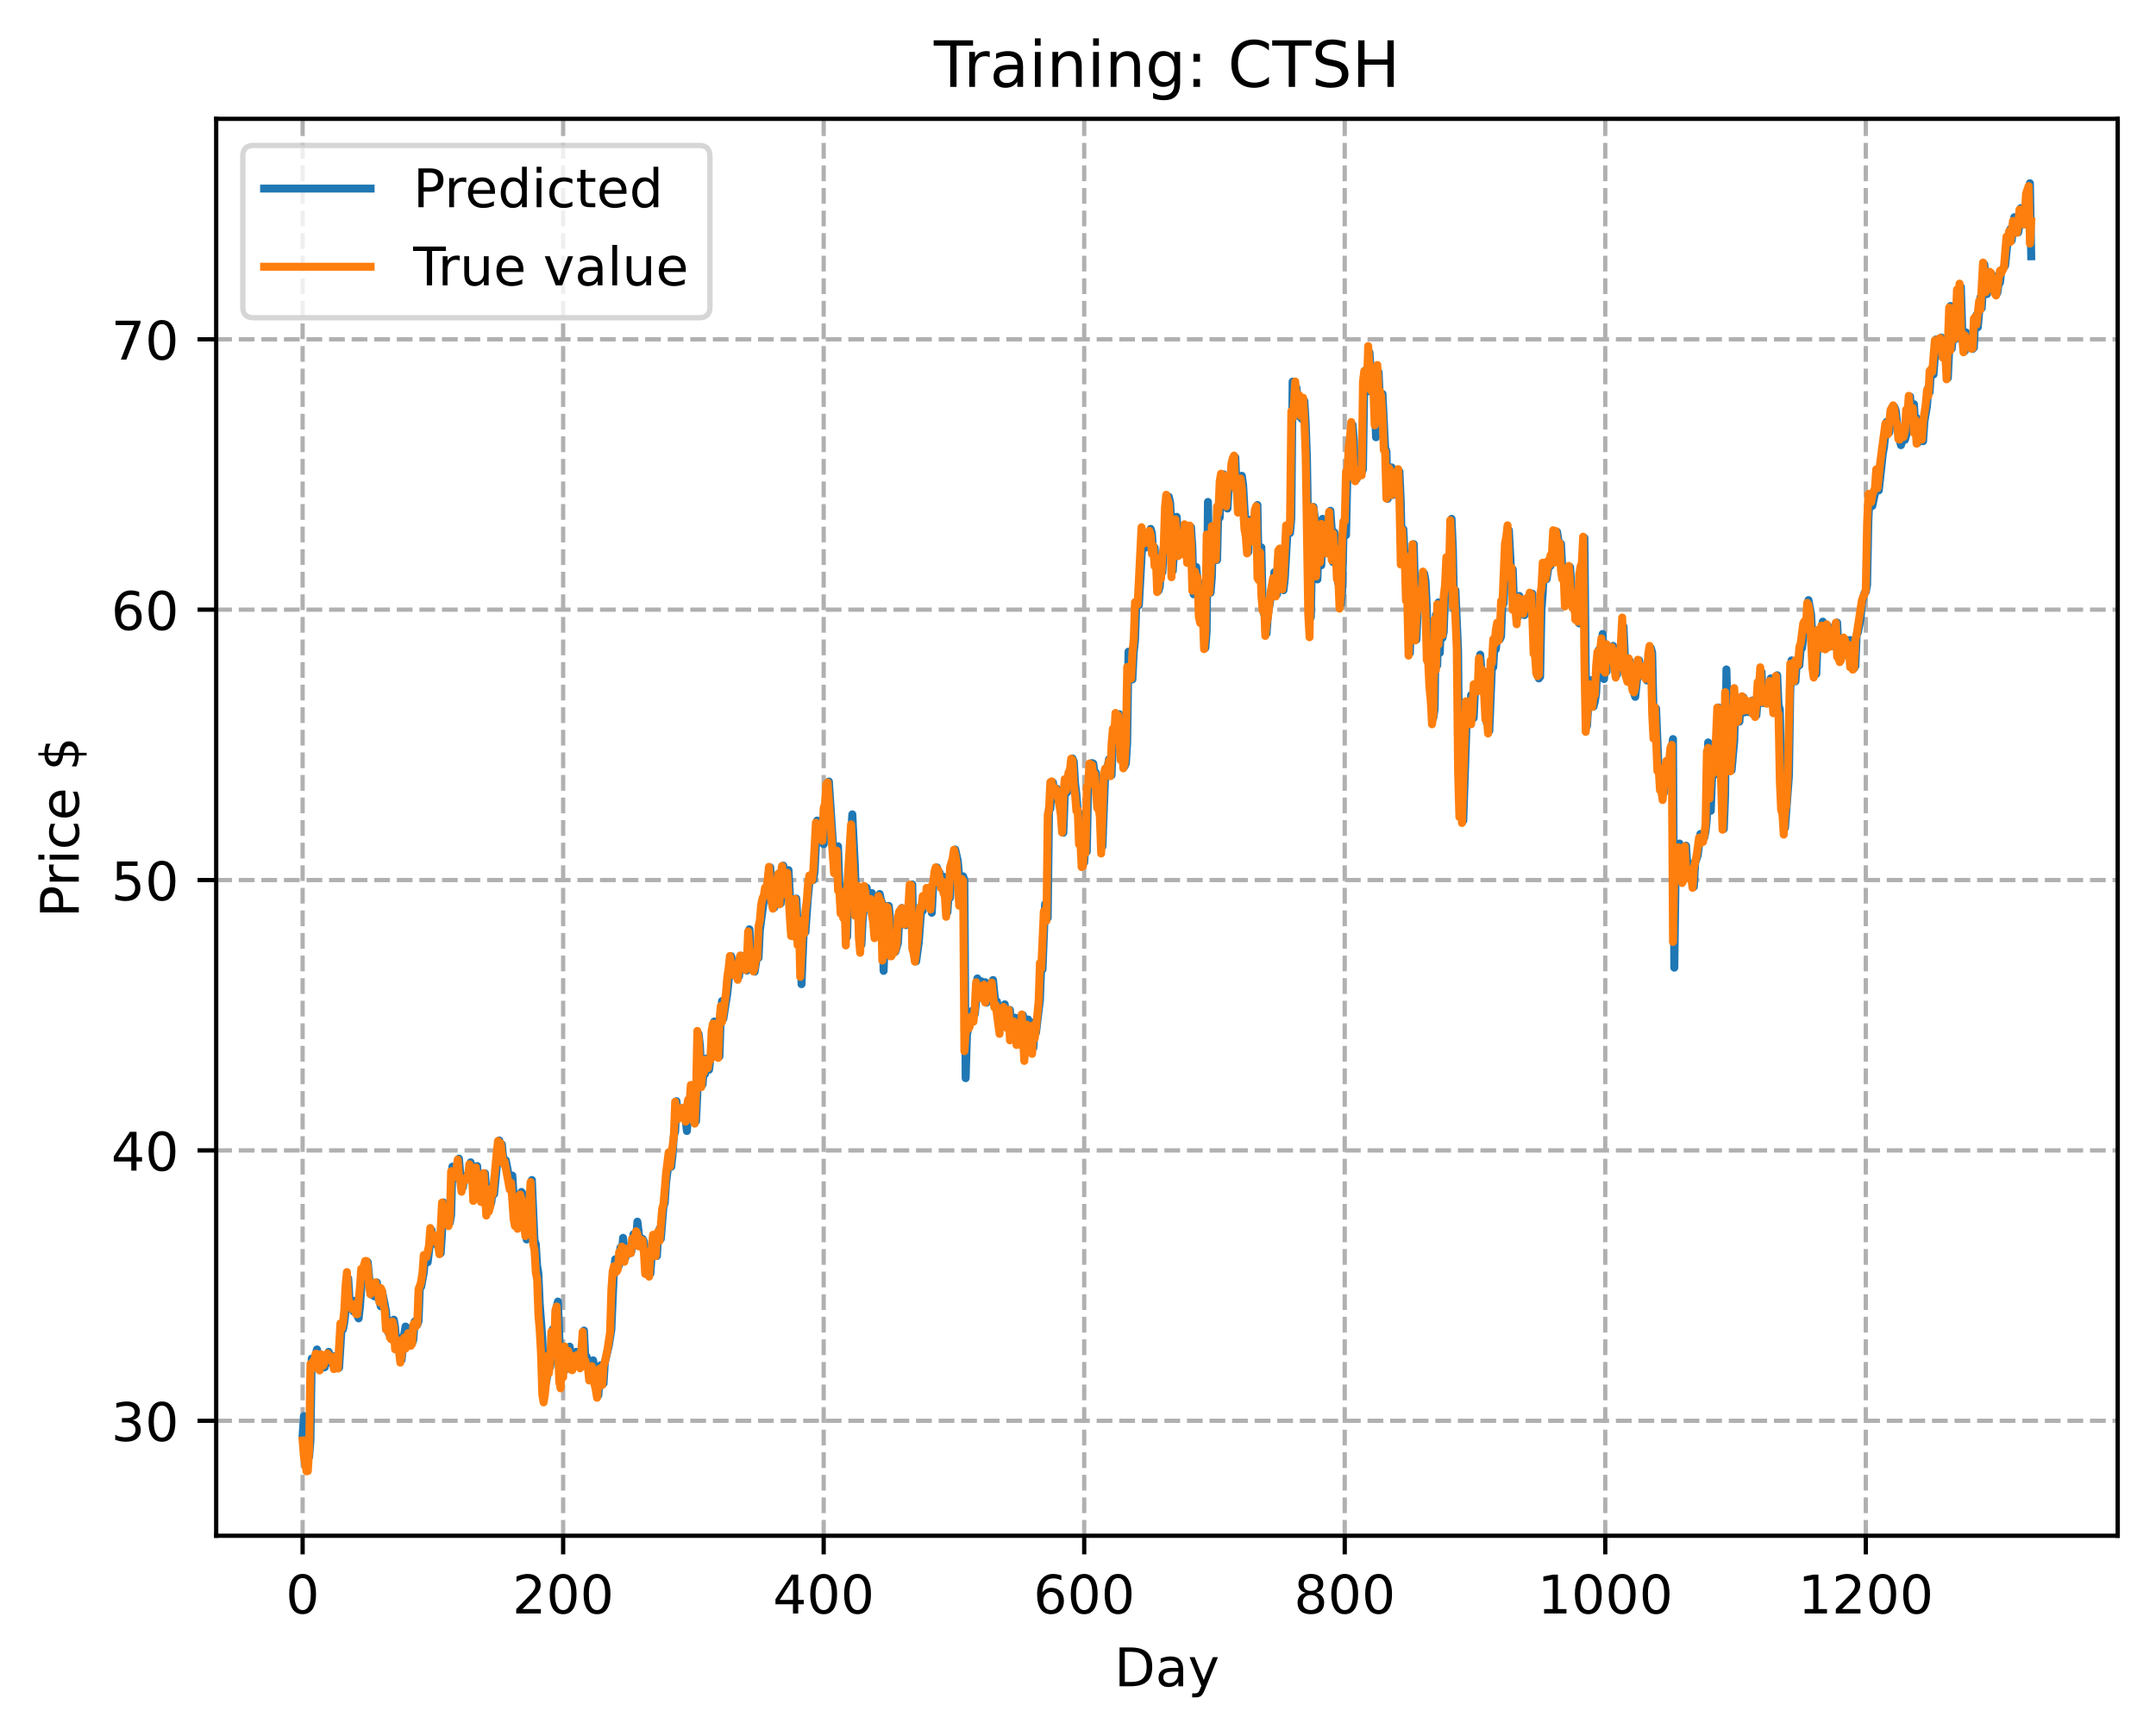 <?xml version="1.0" encoding="utf-8" standalone="no"?>
<!DOCTYPE svg PUBLIC "-//W3C//DTD SVG 1.1//EN"
  "http://www.w3.org/Graphics/SVG/1.1/DTD/svg11.dtd">
<!-- Created with matplotlib (https://matplotlib.org/) -->
<svg height="325.986pt" version="1.1" viewBox="0 0 404.923 325.986" width="404.923pt" xmlns="http://www.w3.org/2000/svg" xmlns:xlink="http://www.w3.org/1999/xlink">
 <defs>
  <style type="text/css">
*{stroke-linecap:butt;stroke-linejoin:round;}
  </style>
 </defs>
 <g id="figure_1">
  <g id="patch_1">
   <path d="M 0 325.986 
L 404.923 325.986 
L 404.923 0 
L 0 0 
z
" style="fill:#ffffff;"/>
  </g>
  <g id="axes_1">
   <g id="patch_2">
    <path d="M 40.603 288.43 
L 397.723 288.43 
L 397.723 22.318 
L 40.603 22.318 
z
" style="fill:#ffffff;"/>
   </g>
   <g id="matplotlib.axis_1">
    <g id="xtick_1">
     <g id="line2d_1">
      <path clip-path="url(#p5aaef86622)" d="M 56.836 288.43 
L 56.836 22.318 
" style="fill:none;stroke:#b0b0b0;stroke-dasharray:2.96,1.28;stroke-dashoffset:0;stroke-width:0.8;"/>
     </g>
     <g id="line2d_2">
      <defs>
       <path d="M 0 0 
L 0 3.5 
" id="m6baa97ad51" style="stroke:#000000;stroke-width:0.8;"/>
      </defs>
      <g>
       <use style="stroke:#000000;stroke-width:0.8;" x="56.836" xlink:href="#m6baa97ad51" y="288.43"/>
      </g>
     </g>
     <g id="text_1">
      <!-- 0 -->
      <defs>
       <path d="M 31.781 66.406 
Q 24.172 66.406 20.328 58.906 
Q 16.5 51.422 16.5 36.375 
Q 16.5 21.391 20.328 13.891 
Q 24.172 6.391 31.781 6.391 
Q 39.453 6.391 43.281 13.891 
Q 47.125 21.391 47.125 36.375 
Q 47.125 51.422 43.281 58.906 
Q 39.453 66.406 31.781 66.406 
z
M 31.781 74.219 
Q 44.047 74.219 50.516 64.516 
Q 56.984 54.828 56.984 36.375 
Q 56.984 17.969 50.516 8.266 
Q 44.047 -1.422 31.781 -1.422 
Q 19.531 -1.422 13.062 8.266 
Q 6.594 17.969 6.594 36.375 
Q 6.594 54.828 13.062 64.516 
Q 19.531 74.219 31.781 74.219 
z
" id="DejaVuSans-48"/>
      </defs>
      <g transform="translate(53.655 303.029)scale(0.1 -0.1)">
       <use xlink:href="#DejaVuSans-48"/>
      </g>
     </g>
    </g>
    <g id="xtick_2">
     <g id="line2d_3">
      <path clip-path="url(#p5aaef86622)" d="M 105.766 288.43 
L 105.766 22.318 
" style="fill:none;stroke:#b0b0b0;stroke-dasharray:2.96,1.28;stroke-dashoffset:0;stroke-width:0.8;"/>
     </g>
     <g id="line2d_4">
      <g>
       <use style="stroke:#000000;stroke-width:0.8;" x="105.766" xlink:href="#m6baa97ad51" y="288.43"/>
      </g>
     </g>
     <g id="text_2">
      <!-- 200 -->
      <defs>
       <path d="M 19.188 8.297 
L 53.609 8.297 
L 53.609 0 
L 7.328 0 
L 7.328 8.297 
Q 12.938 14.109 22.625 23.891 
Q 32.328 33.688 34.812 36.531 
Q 39.547 41.844 41.422 45.531 
Q 43.312 49.219 43.312 52.781 
Q 43.312 58.594 39.234 62.25 
Q 35.156 65.922 28.609 65.922 
Q 23.969 65.922 18.812 64.312 
Q 13.672 62.703 7.812 59.422 
L 7.812 69.391 
Q 13.766 71.781 18.938 73 
Q 24.125 74.219 28.422 74.219 
Q 39.75 74.219 46.484 68.547 
Q 53.219 62.891 53.219 53.422 
Q 53.219 48.922 51.531 44.891 
Q 49.859 40.875 45.406 35.406 
Q 44.188 33.984 37.641 27.219 
Q 31.109 20.453 19.188 8.297 
z
" id="DejaVuSans-50"/>
      </defs>
      <g transform="translate(96.223 303.029)scale(0.1 -0.1)">
       <use xlink:href="#DejaVuSans-50"/>
       <use x="63.623" xlink:href="#DejaVuSans-48"/>
       <use x="127.246" xlink:href="#DejaVuSans-48"/>
      </g>
     </g>
    </g>
    <g id="xtick_3">
     <g id="line2d_5">
      <path clip-path="url(#p5aaef86622)" d="M 154.697 288.43 
L 154.697 22.318 
" style="fill:none;stroke:#b0b0b0;stroke-dasharray:2.96,1.28;stroke-dashoffset:0;stroke-width:0.8;"/>
     </g>
     <g id="line2d_6">
      <g>
       <use style="stroke:#000000;stroke-width:0.8;" x="154.697" xlink:href="#m6baa97ad51" y="288.43"/>
      </g>
     </g>
     <g id="text_3">
      <!-- 400 -->
      <defs>
       <path d="M 37.797 64.312 
L 12.891 25.391 
L 37.797 25.391 
z
M 35.203 72.906 
L 47.609 72.906 
L 47.609 25.391 
L 58.016 25.391 
L 58.016 17.188 
L 47.609 17.188 
L 47.609 0 
L 37.797 0 
L 37.797 17.188 
L 4.891 17.188 
L 4.891 26.703 
z
" id="DejaVuSans-52"/>
      </defs>
      <g transform="translate(145.153 303.029)scale(0.1 -0.1)">
       <use xlink:href="#DejaVuSans-52"/>
       <use x="63.623" xlink:href="#DejaVuSans-48"/>
       <use x="127.246" xlink:href="#DejaVuSans-48"/>
      </g>
     </g>
    </g>
    <g id="xtick_4">
     <g id="line2d_7">
      <path clip-path="url(#p5aaef86622)" d="M 203.628 288.43 
L 203.628 22.318 
" style="fill:none;stroke:#b0b0b0;stroke-dasharray:2.96,1.28;stroke-dashoffset:0;stroke-width:0.8;"/>
     </g>
     <g id="line2d_8">
      <g>
       <use style="stroke:#000000;stroke-width:0.8;" x="203.628" xlink:href="#m6baa97ad51" y="288.43"/>
      </g>
     </g>
     <g id="text_4">
      <!-- 600 -->
      <defs>
       <path d="M 33.016 40.375 
Q 26.375 40.375 22.484 35.828 
Q 18.609 31.297 18.609 23.391 
Q 18.609 15.531 22.484 10.953 
Q 26.375 6.391 33.016 6.391 
Q 39.656 6.391 43.531 10.953 
Q 47.406 15.531 47.406 23.391 
Q 47.406 31.297 43.531 35.828 
Q 39.656 40.375 33.016 40.375 
z
M 52.594 71.297 
L 52.594 62.312 
Q 48.875 64.062 45.094 64.984 
Q 41.312 65.922 37.594 65.922 
Q 27.828 65.922 22.672 59.328 
Q 17.531 52.734 16.797 39.406 
Q 19.672 43.656 24.016 45.922 
Q 28.375 48.188 33.594 48.188 
Q 44.578 48.188 50.953 41.516 
Q 57.328 34.859 57.328 23.391 
Q 57.328 12.156 50.688 5.359 
Q 44.047 -1.422 33.016 -1.422 
Q 20.359 -1.422 13.672 8.266 
Q 6.984 17.969 6.984 36.375 
Q 6.984 53.656 15.188 63.938 
Q 23.391 74.219 37.203 74.219 
Q 40.922 74.219 44.703 73.484 
Q 48.484 72.75 52.594 71.297 
z
" id="DejaVuSans-54"/>
      </defs>
      <g transform="translate(194.084 303.029)scale(0.1 -0.1)">
       <use xlink:href="#DejaVuSans-54"/>
       <use x="63.623" xlink:href="#DejaVuSans-48"/>
       <use x="127.246" xlink:href="#DejaVuSans-48"/>
      </g>
     </g>
    </g>
    <g id="xtick_5">
     <g id="line2d_9">
      <path clip-path="url(#p5aaef86622)" d="M 252.558 288.43 
L 252.558 22.318 
" style="fill:none;stroke:#b0b0b0;stroke-dasharray:2.96,1.28;stroke-dashoffset:0;stroke-width:0.8;"/>
     </g>
     <g id="line2d_10">
      <g>
       <use style="stroke:#000000;stroke-width:0.8;" x="252.558" xlink:href="#m6baa97ad51" y="288.43"/>
      </g>
     </g>
     <g id="text_5">
      <!-- 800 -->
      <defs>
       <path d="M 31.781 34.625 
Q 24.75 34.625 20.719 30.859 
Q 16.703 27.094 16.703 20.516 
Q 16.703 13.922 20.719 10.156 
Q 24.75 6.391 31.781 6.391 
Q 38.812 6.391 42.859 10.172 
Q 46.922 13.969 46.922 20.516 
Q 46.922 27.094 42.891 30.859 
Q 38.875 34.625 31.781 34.625 
z
M 21.922 38.812 
Q 15.578 40.375 12.031 44.719 
Q 8.5 49.078 8.5 55.328 
Q 8.5 64.062 14.719 69.141 
Q 20.953 74.219 31.781 74.219 
Q 42.672 74.219 48.875 69.141 
Q 55.078 64.062 55.078 55.328 
Q 55.078 49.078 51.531 44.719 
Q 48 40.375 41.703 38.812 
Q 48.828 37.156 52.797 32.312 
Q 56.781 27.484 56.781 20.516 
Q 56.781 9.906 50.312 4.234 
Q 43.844 -1.422 31.781 -1.422 
Q 19.734 -1.422 13.25 4.234 
Q 6.781 9.906 6.781 20.516 
Q 6.781 27.484 10.781 32.312 
Q 14.797 37.156 21.922 38.812 
z
M 18.312 54.391 
Q 18.312 48.734 21.844 45.562 
Q 25.391 42.391 31.781 42.391 
Q 38.141 42.391 41.719 45.562 
Q 45.312 48.734 45.312 54.391 
Q 45.312 60.062 41.719 63.234 
Q 38.141 66.406 31.781 66.406 
Q 25.391 66.406 21.844 63.234 
Q 18.312 60.062 18.312 54.391 
z
" id="DejaVuSans-56"/>
      </defs>
      <g transform="translate(243.015 303.029)scale(0.1 -0.1)">
       <use xlink:href="#DejaVuSans-56"/>
       <use x="63.623" xlink:href="#DejaVuSans-48"/>
       <use x="127.246" xlink:href="#DejaVuSans-48"/>
      </g>
     </g>
    </g>
    <g id="xtick_6">
     <g id="line2d_11">
      <path clip-path="url(#p5aaef86622)" d="M 301.489 288.43 
L 301.489 22.318 
" style="fill:none;stroke:#b0b0b0;stroke-dasharray:2.96,1.28;stroke-dashoffset:0;stroke-width:0.8;"/>
     </g>
     <g id="line2d_12">
      <g>
       <use style="stroke:#000000;stroke-width:0.8;" x="301.489" xlink:href="#m6baa97ad51" y="288.43"/>
      </g>
     </g>
     <g id="text_6">
      <!-- 1000 -->
      <defs>
       <path d="M 12.406 8.297 
L 28.516 8.297 
L 28.516 63.922 
L 10.984 60.406 
L 10.984 69.391 
L 28.422 72.906 
L 38.281 72.906 
L 38.281 8.297 
L 54.391 8.297 
L 54.391 0 
L 12.406 0 
z
" id="DejaVuSans-49"/>
      </defs>
      <g transform="translate(288.764 303.029)scale(0.1 -0.1)">
       <use xlink:href="#DejaVuSans-49"/>
       <use x="63.623" xlink:href="#DejaVuSans-48"/>
       <use x="127.246" xlink:href="#DejaVuSans-48"/>
       <use x="190.869" xlink:href="#DejaVuSans-48"/>
      </g>
     </g>
    </g>
    <g id="xtick_7">
     <g id="line2d_13">
      <path clip-path="url(#p5aaef86622)" d="M 350.419 288.43 
L 350.419 22.318 
" style="fill:none;stroke:#b0b0b0;stroke-dasharray:2.96,1.28;stroke-dashoffset:0;stroke-width:0.8;"/>
     </g>
     <g id="line2d_14">
      <g>
       <use style="stroke:#000000;stroke-width:0.8;" x="350.419" xlink:href="#m6baa97ad51" y="288.43"/>
      </g>
     </g>
     <g id="text_7">
      <!-- 1200 -->
      <g transform="translate(337.694 303.029)scale(0.1 -0.1)">
       <use xlink:href="#DejaVuSans-49"/>
       <use x="63.623" xlink:href="#DejaVuSans-50"/>
       <use x="127.246" xlink:href="#DejaVuSans-48"/>
       <use x="190.869" xlink:href="#DejaVuSans-48"/>
      </g>
     </g>
    </g>
    <g id="text_8">
     <!-- Day -->
     <defs>
      <path d="M 19.672 64.797 
L 19.672 8.109 
L 31.594 8.109 
Q 46.688 8.109 53.688 14.938 
Q 60.688 21.781 60.688 36.531 
Q 60.688 51.172 53.688 57.984 
Q 46.688 64.797 31.594 64.797 
z
M 9.812 72.906 
L 30.078 72.906 
Q 51.266 72.906 61.172 64.094 
Q 71.094 55.281 71.094 36.531 
Q 71.094 17.672 61.125 8.828 
Q 51.172 0 30.078 0 
L 9.812 0 
z
" id="DejaVuSans-68"/>
      <path d="M 34.281 27.484 
Q 23.391 27.484 19.188 25 
Q 14.984 22.516 14.984 16.5 
Q 14.984 11.719 18.141 8.906 
Q 21.297 6.109 26.703 6.109 
Q 34.188 6.109 38.703 11.406 
Q 43.219 16.703 43.219 25.484 
L 43.219 27.484 
z
M 52.203 31.203 
L 52.203 0 
L 43.219 0 
L 43.219 8.297 
Q 40.141 3.328 35.547 0.953 
Q 30.953 -1.422 24.312 -1.422 
Q 15.922 -1.422 10.953 3.297 
Q 6 8.016 6 15.922 
Q 6 25.141 12.172 29.828 
Q 18.359 34.516 30.609 34.516 
L 43.219 34.516 
L 43.219 35.406 
Q 43.219 41.609 39.141 45 
Q 35.062 48.391 27.688 48.391 
Q 23 48.391 18.547 47.266 
Q 14.109 46.141 10.016 43.891 
L 10.016 52.203 
Q 14.938 54.109 19.578 55.047 
Q 24.219 56 28.609 56 
Q 40.484 56 46.344 49.844 
Q 52.203 43.703 52.203 31.203 
z
" id="DejaVuSans-97"/>
      <path d="M 32.172 -5.078 
Q 28.375 -14.844 24.75 -17.812 
Q 21.141 -20.797 15.094 -20.797 
L 7.906 -20.797 
L 7.906 -13.281 
L 13.188 -13.281 
Q 16.891 -13.281 18.938 -11.516 
Q 21 -9.766 23.484 -3.219 
L 25.094 0.875 
L 2.984 54.688 
L 12.5 54.688 
L 29.594 11.922 
L 46.688 54.688 
L 56.203 54.688 
z
" id="DejaVuSans-121"/>
     </defs>
     <g transform="translate(209.29 316.707)scale(0.1 -0.1)">
      <use xlink:href="#DejaVuSans-68"/>
      <use x="77.002" xlink:href="#DejaVuSans-97"/>
      <use x="138.281" xlink:href="#DejaVuSans-121"/>
     </g>
    </g>
   </g>
   <g id="matplotlib.axis_2">
    <g id="ytick_1">
     <g id="line2d_15">
      <path clip-path="url(#p5aaef86622)" d="M 40.603 266.839 
L 397.723 266.839 
" style="fill:none;stroke:#b0b0b0;stroke-dasharray:2.96,1.28;stroke-dashoffset:0;stroke-width:0.8;"/>
     </g>
     <g id="line2d_16">
      <defs>
       <path d="M 0 0 
L -3.5 0 
" id="ma3eab4cf6e" style="stroke:#000000;stroke-width:0.8;"/>
      </defs>
      <g>
       <use style="stroke:#000000;stroke-width:0.8;" x="40.603" xlink:href="#ma3eab4cf6e" y="266.839"/>
      </g>
     </g>
     <g id="text_9">
      <!-- 30 -->
      <defs>
       <path d="M 40.578 39.312 
Q 47.656 37.797 51.625 33 
Q 55.609 28.219 55.609 21.188 
Q 55.609 10.406 48.188 4.484 
Q 40.766 -1.422 27.094 -1.422 
Q 22.516 -1.422 17.656 -0.516 
Q 12.797 0.391 7.625 2.203 
L 7.625 11.719 
Q 11.719 9.328 16.594 8.109 
Q 21.484 6.891 26.812 6.891 
Q 36.078 6.891 40.938 10.547 
Q 45.797 14.203 45.797 21.188 
Q 45.797 27.641 41.281 31.266 
Q 36.766 34.906 28.719 34.906 
L 20.219 34.906 
L 20.219 43.016 
L 29.109 43.016 
Q 36.375 43.016 40.234 45.922 
Q 44.094 48.828 44.094 54.297 
Q 44.094 59.906 40.109 62.906 
Q 36.141 65.922 28.719 65.922 
Q 24.656 65.922 20.016 65.031 
Q 15.375 64.156 9.812 62.312 
L 9.812 71.094 
Q 15.438 72.656 20.344 73.438 
Q 25.25 74.219 29.594 74.219 
Q 40.828 74.219 47.359 69.109 
Q 53.906 64.016 53.906 55.328 
Q 53.906 49.266 50.438 45.094 
Q 46.969 40.922 40.578 39.312 
z
" id="DejaVuSans-51"/>
      </defs>
      <g transform="translate(20.878 270.638)scale(0.1 -0.1)">
       <use xlink:href="#DejaVuSans-51"/>
       <use x="63.623" xlink:href="#DejaVuSans-48"/>
      </g>
     </g>
    </g>
    <g id="ytick_2">
     <g id="line2d_17">
      <path clip-path="url(#p5aaef86622)" d="M 40.603 216.061 
L 397.723 216.061 
" style="fill:none;stroke:#b0b0b0;stroke-dasharray:2.96,1.28;stroke-dashoffset:0;stroke-width:0.8;"/>
     </g>
     <g id="line2d_18">
      <g>
       <use style="stroke:#000000;stroke-width:0.8;" x="40.603" xlink:href="#ma3eab4cf6e" y="216.061"/>
      </g>
     </g>
     <g id="text_10">
      <!-- 40 -->
      <g transform="translate(20.878 219.86)scale(0.1 -0.1)">
       <use xlink:href="#DejaVuSans-52"/>
       <use x="63.623" xlink:href="#DejaVuSans-48"/>
      </g>
     </g>
    </g>
    <g id="ytick_3">
     <g id="line2d_19">
      <path clip-path="url(#p5aaef86622)" d="M 40.603 165.283 
L 397.723 165.283 
" style="fill:none;stroke:#b0b0b0;stroke-dasharray:2.96,1.28;stroke-dashoffset:0;stroke-width:0.8;"/>
     </g>
     <g id="line2d_20">
      <g>
       <use style="stroke:#000000;stroke-width:0.8;" x="40.603" xlink:href="#ma3eab4cf6e" y="165.283"/>
      </g>
     </g>
     <g id="text_11">
      <!-- 50 -->
      <defs>
       <path d="M 10.797 72.906 
L 49.516 72.906 
L 49.516 64.594 
L 19.828 64.594 
L 19.828 46.734 
Q 21.969 47.469 24.109 47.828 
Q 26.266 48.188 28.422 48.188 
Q 40.625 48.188 47.75 41.5 
Q 54.891 34.812 54.891 23.391 
Q 54.891 11.625 47.562 5.094 
Q 40.234 -1.422 26.906 -1.422 
Q 22.312 -1.422 17.547 -0.641 
Q 12.797 0.141 7.719 1.703 
L 7.719 11.625 
Q 12.109 9.234 16.797 8.062 
Q 21.484 6.891 26.703 6.891 
Q 35.156 6.891 40.078 11.328 
Q 45.016 15.766 45.016 23.391 
Q 45.016 31 40.078 35.438 
Q 35.156 39.891 26.703 39.891 
Q 22.75 39.891 18.812 39.016 
Q 14.891 38.141 10.797 36.281 
z
" id="DejaVuSans-53"/>
      </defs>
      <g transform="translate(20.878 169.083)scale(0.1 -0.1)">
       <use xlink:href="#DejaVuSans-53"/>
       <use x="63.623" xlink:href="#DejaVuSans-48"/>
      </g>
     </g>
    </g>
    <g id="ytick_4">
     <g id="line2d_21">
      <path clip-path="url(#p5aaef86622)" d="M 40.603 114.506 
L 397.723 114.506 
" style="fill:none;stroke:#b0b0b0;stroke-dasharray:2.96,1.28;stroke-dashoffset:0;stroke-width:0.8;"/>
     </g>
     <g id="line2d_22">
      <g>
       <use style="stroke:#000000;stroke-width:0.8;" x="40.603" xlink:href="#ma3eab4cf6e" y="114.506"/>
      </g>
     </g>
     <g id="text_12">
      <!-- 60 -->
      <g transform="translate(20.878 118.305)scale(0.1 -0.1)">
       <use xlink:href="#DejaVuSans-54"/>
       <use x="63.623" xlink:href="#DejaVuSans-48"/>
      </g>
     </g>
    </g>
    <g id="ytick_5">
     <g id="line2d_23">
      <path clip-path="url(#p5aaef86622)" d="M 40.603 63.728 
L 397.723 63.728 
" style="fill:none;stroke:#b0b0b0;stroke-dasharray:2.96,1.28;stroke-dashoffset:0;stroke-width:0.8;"/>
     </g>
     <g id="line2d_24">
      <g>
       <use style="stroke:#000000;stroke-width:0.8;" x="40.603" xlink:href="#ma3eab4cf6e" y="63.728"/>
      </g>
     </g>
     <g id="text_13">
      <!-- 70 -->
      <defs>
       <path d="M 8.203 72.906 
L 55.078 72.906 
L 55.078 68.703 
L 28.609 0 
L 18.312 0 
L 43.219 64.594 
L 8.203 64.594 
z
" id="DejaVuSans-55"/>
      </defs>
      <g transform="translate(20.878 67.527)scale(0.1 -0.1)">
       <use xlink:href="#DejaVuSans-55"/>
       <use x="63.623" xlink:href="#DejaVuSans-48"/>
      </g>
     </g>
    </g>
    <g id="text_14">
     <!-- Price $ -->
     <defs>
      <path d="M 19.672 64.797 
L 19.672 37.406 
L 32.078 37.406 
Q 38.969 37.406 42.719 40.969 
Q 46.484 44.531 46.484 51.125 
Q 46.484 57.672 42.719 61.234 
Q 38.969 64.797 32.078 64.797 
z
M 9.812 72.906 
L 32.078 72.906 
Q 44.344 72.906 50.609 67.359 
Q 56.891 61.812 56.891 51.125 
Q 56.891 40.328 50.609 34.812 
Q 44.344 29.297 32.078 29.297 
L 19.672 29.297 
L 19.672 0 
L 9.812 0 
z
" id="DejaVuSans-80"/>
      <path d="M 41.109 46.297 
Q 39.594 47.172 37.812 47.578 
Q 36.031 48 33.891 48 
Q 26.266 48 22.188 43.047 
Q 18.109 38.094 18.109 28.812 
L 18.109 0 
L 9.078 0 
L 9.078 54.688 
L 18.109 54.688 
L 18.109 46.188 
Q 20.953 51.172 25.484 53.578 
Q 30.031 56 36.531 56 
Q 37.453 56 38.578 55.875 
Q 39.703 55.766 41.062 55.516 
z
" id="DejaVuSans-114"/>
      <path d="M 9.422 54.688 
L 18.406 54.688 
L 18.406 0 
L 9.422 0 
z
M 9.422 75.984 
L 18.406 75.984 
L 18.406 64.594 
L 9.422 64.594 
z
" id="DejaVuSans-105"/>
      <path d="M 48.781 52.594 
L 48.781 44.188 
Q 44.969 46.297 41.141 47.344 
Q 37.312 48.391 33.406 48.391 
Q 24.656 48.391 19.812 42.844 
Q 14.984 37.312 14.984 27.297 
Q 14.984 17.281 19.812 11.734 
Q 24.656 6.203 33.406 6.203 
Q 37.312 6.203 41.141 7.25 
Q 44.969 8.297 48.781 10.406 
L 48.781 2.094 
Q 45.016 0.344 40.984 -0.531 
Q 36.969 -1.422 32.422 -1.422 
Q 20.062 -1.422 12.781 6.344 
Q 5.516 14.109 5.516 27.297 
Q 5.516 40.672 12.859 48.328 
Q 20.219 56 33.016 56 
Q 37.156 56 41.109 55.141 
Q 45.062 54.297 48.781 52.594 
z
" id="DejaVuSans-99"/>
      <path d="M 56.203 29.594 
L 56.203 25.203 
L 14.891 25.203 
Q 15.484 15.922 20.484 11.062 
Q 25.484 6.203 34.422 6.203 
Q 39.594 6.203 44.453 7.469 
Q 49.312 8.734 54.109 11.281 
L 54.109 2.781 
Q 49.266 0.734 44.188 -0.344 
Q 39.109 -1.422 33.891 -1.422 
Q 20.797 -1.422 13.156 6.188 
Q 5.516 13.812 5.516 26.812 
Q 5.516 40.234 12.766 48.109 
Q 20.016 56 32.328 56 
Q 43.359 56 49.781 48.891 
Q 56.203 41.797 56.203 29.594 
z
M 47.219 32.234 
Q 47.125 39.594 43.094 43.984 
Q 39.062 48.391 32.422 48.391 
Q 24.906 48.391 20.391 44.141 
Q 15.875 39.891 15.188 32.172 
z
" id="DejaVuSans-101"/>
      <path id="DejaVuSans-32"/>
      <path d="M 33.797 -14.703 
L 28.906 -14.703 
L 28.859 0 
Q 23.734 0.094 18.609 1.188 
Q 13.484 2.297 8.297 4.5 
L 8.297 13.281 
Q 13.281 10.156 18.375 8.562 
Q 23.484 6.984 28.906 6.938 
L 28.906 29.203 
Q 18.109 30.953 13.203 35.156 
Q 8.297 39.359 8.297 46.688 
Q 8.297 54.641 13.625 59.219 
Q 18.953 63.812 28.906 64.5 
L 28.906 75.984 
L 33.797 75.984 
L 33.797 64.656 
Q 38.328 64.453 42.578 63.688 
Q 46.828 62.938 50.875 61.625 
L 50.875 53.078 
Q 46.828 55.125 42.547 56.25 
Q 38.281 57.375 33.797 57.562 
L 33.797 36.719 
Q 44.875 35.016 50.094 30.609 
Q 55.328 26.219 55.328 18.609 
Q 55.328 10.359 49.781 5.594 
Q 44.234 0.828 33.797 0.094 
z
M 28.906 37.594 
L 28.906 57.625 
Q 23.25 56.984 20.266 54.391 
Q 17.281 51.812 17.281 47.516 
Q 17.281 43.312 20.031 40.969 
Q 22.797 38.625 28.906 37.594 
z
M 33.797 28.219 
L 33.797 7.078 
Q 39.984 7.906 43.141 10.594 
Q 46.297 13.281 46.297 17.672 
Q 46.297 21.969 43.281 24.5 
Q 40.281 27.047 33.797 28.219 
z
" id="DejaVuSans-36"/>
     </defs>
     <g transform="translate(14.798 172.342)rotate(-90)scale(0.1 -0.1)">
      <use xlink:href="#DejaVuSans-80"/>
      <use x="58.553" xlink:href="#DejaVuSans-114"/>
      <use x="99.666" xlink:href="#DejaVuSans-105"/>
      <use x="127.449" xlink:href="#DejaVuSans-99"/>
      <use x="182.43" xlink:href="#DejaVuSans-101"/>
      <use x="243.953" xlink:href="#DejaVuSans-32"/>
      <use x="275.74" xlink:href="#DejaVuSans-36"/>
     </g>
    </g>
   </g>
   <g id="line2d_25">
    <path clip-path="url(#p5aaef86622)" d="M 56.836 269.559 
L 57.081 265.962 
L 57.57 271.343 
L 57.814 273.111 
L 58.059 273.619 
L 58.304 270.647 
L 58.548 255.158 
L 58.793 256.209 
L 59.282 254.565 
L 59.527 253.442 
L 59.772 254.333 
L 60.261 257.087 
L 60.506 254.521 
L 60.995 256.787 
L 61.24 254.976 
L 61.729 253.89 
L 62.463 256.249 
L 62.708 254.69 
L 62.952 256.7 
L 63.197 254.93 
L 63.441 255.713 
L 63.686 256.89 
L 64.175 249.036 
L 64.42 249.672 
L 64.665 248.332 
L 64.909 246.162 
L 65.399 240.115 
L 65.643 244.084 
L 65.888 245.199 
L 66.133 245.281 
L 66.377 246.297 
L 66.622 244.305 
L 67.111 247.049 
L 67.356 247.613 
L 67.601 245.384 
L 68.09 238.481 
L 68.335 239.373 
L 68.824 237.099 
L 69.069 237.038 
L 69.558 242.238 
L 69.802 243.159 
L 70.047 241.491 
L 70.292 243.461 
L 70.781 240.855 
L 71.026 243.834 
L 71.27 244.397 
L 71.515 245.349 
L 71.76 242.545 
L 72.494 246.202 
L 72.738 249.489 
L 72.983 250.361 
L 73.228 248.137 
L 73.472 250.124 
L 73.717 251.15 
L 73.962 247.852 
L 74.206 249.255 
L 74.451 252.897 
L 74.696 251.18 
L 74.94 252.07 
L 75.185 254.381 
L 75.429 255.402 
L 75.919 250.555 
L 76.163 249.139 
L 76.408 252.47 
L 76.897 249.467 
L 77.142 251.639 
L 77.387 252.298 
L 77.631 251.631 
L 77.876 248.214 
L 78.121 248.015 
L 78.365 248.819 
L 78.61 248.157 
L 78.855 241.592 
L 79.099 241.656 
L 79.589 239.026 
L 79.833 236.169 
L 80.078 236.484 
L 80.323 237.07 
L 81.056 231.052 
L 81.301 233.148 
L 81.546 233.33 
L 81.79 232.685 
L 82.035 233.828 
L 82.28 234.122 
L 82.524 234.192 
L 82.769 235.386 
L 83.014 231.602 
L 83.258 225.83 
L 83.748 227.951 
L 83.992 227.445 
L 84.237 229.84 
L 84.482 229.634 
L 84.726 228.23 
L 84.971 219.108 
L 85.216 219.412 
L 85.46 220.887 
L 85.705 221.245 
L 86.194 217.606 
L 86.439 220.449 
L 86.684 221.423 
L 86.928 223.017 
L 87.173 221.377 
L 87.417 220.848 
L 87.662 221.026 
L 88.151 220.493 
L 88.396 218.301 
L 88.641 221.423 
L 88.885 219.917 
L 89.13 225.118 
L 89.375 220.245 
L 89.619 218.994 
L 89.864 222.805 
L 90.598 225.597 
L 90.843 223.589 
L 91.087 220.361 
L 91.577 227.641 
L 91.821 224.692 
L 92.066 226.56 
L 92.311 225.614 
L 92.555 222.656 
L 92.8 224.28 
L 93.778 214.19 
L 94.023 215.246 
L 94.268 214.941 
L 94.512 217.518 
L 94.757 218.65 
L 95.002 217.923 
L 95.98 223.006 
L 96.225 220.785 
L 96.714 228.385 
L 96.959 229.588 
L 97.204 228.603 
L 97.448 230.157 
L 97.693 224.629 
L 97.938 223.863 
L 98.182 224.218 
L 98.427 227.991 
L 98.672 229.637 
L 98.916 232.785 
L 99.161 229.763 
L 99.405 230.351 
L 99.895 221.624 
L 100.384 232.923 
L 100.629 233.683 
L 100.873 237.66 
L 101.118 239.161 
L 101.363 244.782 
L 101.852 251.351 
L 102.097 258.564 
L 102.341 259.56 
L 102.586 259.621 
L 102.831 257.9 
L 103.075 253.966 
L 103.32 256.746 
L 103.565 254.755 
L 103.809 249.651 
L 104.299 253.196 
L 104.543 245.409 
L 104.788 244.452 
L 105.277 256.847 
L 105.522 258.583 
L 105.766 255.076 
L 106.011 257.453 
L 106.256 253.1 
L 106.5 254.383 
L 106.99 252.916 
L 107.479 256.831 
L 107.724 256.439 
L 108.213 253.89 
L 108.458 254.647 
L 108.702 254.015 
L 108.947 254.697 
L 109.192 256.083 
L 109.681 249.896 
L 109.926 255.026 
L 110.17 254.783 
L 110.66 256.304 
L 110.904 258.241 
L 111.393 255.486 
L 111.638 256.917 
L 111.883 259.391 
L 112.127 260.241 
L 112.372 262.074 
L 112.861 256.386 
L 113.351 259.838 
L 113.595 255.896 
L 114.329 252.804 
L 114.819 249.761 
L 115.308 238.563 
L 115.553 236.503 
L 115.797 238.557 
L 116.287 237.576 
L 116.531 234.308 
L 116.776 235.621 
L 117.02 232.482 
L 117.265 234.871 
L 117.51 236.109 
L 117.754 234.513 
L 117.999 234.458 
L 118.244 235.31 
L 118.488 235.307 
L 118.733 234.265 
L 118.978 231.795 
L 119.222 231.888 
L 119.467 232.671 
L 119.712 229.439 
L 120.201 233.476 
L 120.446 232.853 
L 120.69 232.669 
L 120.935 233.143 
L 121.18 235.23 
L 121.424 238.97 
L 121.669 237.677 
L 121.914 238.781 
L 122.158 239.193 
L 122.403 235.629 
L 122.648 234.266 
L 122.892 232.205 
L 123.137 232.804 
L 123.381 235.902 
L 123.626 231.697 
L 123.871 230.806 
L 124.115 232.674 
L 124.605 226.671 
L 124.849 225.911 
L 125.094 222.154 
L 125.828 216.411 
L 126.073 219.139 
L 126.317 216.865 
L 126.562 213.343 
L 126.807 212.515 
L 127.051 206.808 
L 127.296 209.165 
L 127.541 209.926 
L 127.785 209.695 
L 128.03 208.413 
L 128.275 208.153 
L 128.519 208.922 
L 128.764 210.138 
L 129.008 212.42 
L 129.253 208.753 
L 129.498 206.79 
L 129.742 207.362 
L 129.987 204.109 
L 130.232 206.189 
L 130.476 209.924 
L 130.721 210.592 
L 130.966 205.48 
L 131.21 194.188 
L 131.455 196.375 
L 131.7 201.315 
L 131.944 203.696 
L 132.189 201.093 
L 132.434 201.689 
L 132.678 198.802 
L 132.923 198.733 
L 133.168 200.919 
L 133.412 198.979 
L 133.657 198.562 
L 133.902 194.032 
L 134.146 191.855 
L 134.391 196.569 
L 134.636 197.967 
L 134.88 196.424 
L 135.125 198.419 
L 135.369 190.585 
L 135.614 188.005 
L 135.859 191.315 
L 136.593 186.624 
L 137.327 179.59 
L 137.571 181.179 
L 137.816 181.753 
L 138.061 183.073 
L 138.305 180.838 
L 138.55 181.488 
L 138.795 183.385 
L 139.039 180.865 
L 139.284 179.516 
L 139.773 182.108 
L 140.018 180.648 
L 140.263 182.29 
L 140.507 180.844 
L 140.752 174.535 
L 140.996 178.425 
L 141.241 178.88 
L 141.486 181.345 
L 141.73 182.499 
L 142.22 179.292 
L 142.464 179.919 
L 142.709 174.689 
L 143.443 169.229 
L 143.688 168.621 
L 143.932 167.273 
L 144.177 167.835 
L 144.666 162.9 
L 144.911 168.304 
L 145.4 170.469 
L 145.645 166.72 
L 145.89 165.295 
L 146.134 166.576 
L 146.379 163.987 
L 146.624 169.682 
L 146.868 163.844 
L 147.113 162.574 
L 147.602 167.005 
L 147.847 167.374 
L 148.091 163.414 
L 148.581 172.209 
L 148.825 175.152 
L 149.07 172.83 
L 149.315 175.438 
L 149.559 168.763 
L 149.804 173.797 
L 150.049 176.518 
L 150.293 172.553 
L 150.538 184.841 
L 151.027 173.012 
L 151.272 175.049 
L 151.761 168.295 
L 152.006 165.84 
L 152.251 164.771 
L 152.74 165.285 
L 152.984 163.741 
L 153.474 154.114 
L 153.718 157.205 
L 153.963 156.105 
L 154.208 157.117 
L 154.452 154.735 
L 154.697 158.56 
L 154.942 151.834 
L 155.186 151.541 
L 155.431 147.519 
L 155.676 146.779 
L 156.654 161.714 
L 156.899 163.337 
L 157.144 159.416 
L 157.388 158.942 
L 157.633 165.889 
L 157.878 166.492 
L 158.122 169.237 
L 158.367 168.89 
L 158.612 171.411 
L 158.856 168.93 
L 159.101 175.975 
L 159.345 164.962 
L 160.079 152.945 
L 160.569 162.817 
L 160.813 170.785 
L 161.058 169.193 
L 161.303 166.7 
L 161.547 174.918 
L 161.792 177.423 
L 162.037 172.271 
L 162.281 170.679 
L 162.526 166.591 
L 162.771 166.738 
L 163.015 169.722 
L 163.26 168.926 
L 163.505 170.032 
L 163.749 167.728 
L 164.483 175.282 
L 164.728 175.415 
L 164.972 172.52 
L 165.217 167.901 
L 165.462 169.06 
L 165.706 169.652 
L 165.951 182.349 
L 166.196 176.178 
L 166.44 177.502 
L 166.685 170.187 
L 166.93 170.142 
L 167.174 172.572 
L 167.419 178.903 
L 167.664 178.774 
L 167.908 177.663 
L 168.153 178.767 
L 168.642 177.132 
L 168.887 172.586 
L 169.132 170.939 
L 169.376 170.531 
L 169.621 170.658 
L 170.11 173.763 
L 170.355 172.638 
L 170.6 172.894 
L 170.844 170.802 
L 171.089 166.413 
L 171.333 166.104 
L 171.578 177.846 
L 171.823 178.754 
L 172.067 180.555 
L 172.557 177.005 
L 173.046 170.31 
L 173.291 171.082 
L 173.535 168.697 
L 173.78 168.945 
L 174.025 169.673 
L 174.269 166.998 
L 174.514 168.917 
L 174.759 169.309 
L 175.003 171.428 
L 175.248 166.567 
L 175.493 165.735 
L 175.982 162.924 
L 176.227 164.137 
L 176.471 163.9 
L 176.716 166.154 
L 176.96 166.505 
L 177.205 164.66 
L 177.45 167.405 
L 177.694 167.449 
L 177.939 171.333 
L 178.184 167.675 
L 178.428 168.621 
L 178.673 163.184 
L 179.162 160.897 
L 179.407 159.557 
L 179.896 161.732 
L 180.141 164.591 
L 180.386 169.303 
L 180.63 168.07 
L 180.875 164.577 
L 181.12 165.235 
L 181.364 202.496 
L 181.609 194.261 
L 182.098 192.119 
L 182.343 191.9 
L 182.588 189.835 
L 182.832 190.532 
L 183.077 190.496 
L 183.321 188.078 
L 183.566 183.761 
L 183.811 184.552 
L 184.055 184.679 
L 184.3 184.294 
L 184.545 186.334 
L 184.789 185.856 
L 185.034 184.469 
L 185.279 188.317 
L 186.013 184.995 
L 186.502 184.061 
L 186.991 188.856 
L 187.236 188.079 
L 187.725 191.457 
L 187.97 192.249 
L 188.215 190.158 
L 188.459 191.219 
L 188.704 188.626 
L 189.193 192.715 
L 189.438 192.596 
L 189.682 189.689 
L 189.927 194.381 
L 190.172 191.535 
L 190.416 194.07 
L 190.661 191.138 
L 191.15 195.431 
L 191.395 192.917 
L 191.64 193.728 
L 191.884 195.887 
L 192.129 190.668 
L 192.618 197.784 
L 193.108 191.472 
L 193.352 194.455 
L 193.597 195.618 
L 193.842 193.205 
L 194.086 196.78 
L 194.331 191.962 
L 194.575 193.954 
L 195.309 187.841 
L 195.554 181.292 
L 195.799 182.056 
L 196.288 169.797 
L 196.533 169.939 
L 196.777 172.395 
L 197.022 151.778 
L 197.267 151.866 
L 197.511 147.713 
L 197.756 146.96 
L 198.001 149.762 
L 198.49 148.115 
L 198.735 148.668 
L 199.224 151.262 
L 199.469 153.338 
L 199.713 156.405 
L 199.958 149.912 
L 200.203 146.932 
L 200.447 148.78 
L 200.936 144.761 
L 201.181 144.548 
L 201.426 142.443 
L 201.67 143.024 
L 201.915 147.18 
L 202.16 149.146 
L 202.404 152.48 
L 202.649 152.699 
L 202.894 157.955 
L 203.138 156.364 
L 203.383 162.268 
L 203.628 161.96 
L 203.872 158.128 
L 204.117 159.944 
L 204.362 147.955 
L 204.606 146.91 
L 204.851 143.367 
L 205.096 143.315 
L 205.34 143.412 
L 205.585 145.708 
L 205.83 145.135 
L 206.074 149.507 
L 206.319 151.001 
L 206.563 150.952 
L 206.808 151.596 
L 207.053 158.983 
L 207.542 146.085 
L 207.787 144.23 
L 208.031 144.005 
L 208.276 142.617 
L 208.521 143.165 
L 208.765 145.606 
L 209.01 140.006 
L 209.255 136.958 
L 209.499 138.517 
L 209.744 134.143 
L 209.989 134.462 
L 210.233 134.137 
L 210.723 141.959 
L 210.967 137.877 
L 211.212 143.933 
L 211.457 143.327 
L 211.701 139.392 
L 211.946 122.391 
L 212.191 126.316 
L 212.435 127.49 
L 212.68 127.609 
L 212.924 122.556 
L 213.169 120.264 
L 213.414 113.508 
L 213.658 113.656 
L 213.903 113.658 
L 214.637 100.116 
L 214.882 102.757 
L 215.126 102.861 
L 215.616 100.746 
L 215.86 101.079 
L 216.105 99.33 
L 216.35 100.139 
L 216.594 104.158 
L 216.839 102.828 
L 217.084 106.115 
L 217.328 104.524 
L 217.573 110.968 
L 217.818 110.247 
L 218.062 105.844 
L 218.307 107.499 
L 218.551 102.804 
L 218.796 102.939 
L 219.041 95.871 
L 219.285 93.475 
L 219.53 93.314 
L 219.775 94.474 
L 220.019 99.074 
L 220.264 107.204 
L 220.753 99.624 
L 220.998 97.07 
L 221.487 104.171 
L 221.732 101.449 
L 222.221 103.737 
L 222.711 98.713 
L 222.955 100.226 
L 223.2 105.43 
L 223.689 99.036 
L 223.934 102.683 
L 224.179 111.61 
L 224.668 106.469 
L 224.912 108.949 
L 225.157 109.432 
L 225.402 116.432 
L 225.646 116.728 
L 225.891 112.774 
L 226.136 115.086 
L 226.38 121.678 
L 226.625 118.606 
L 226.87 94.264 
L 227.114 107.416 
L 227.359 111.342 
L 227.604 108.389 
L 227.848 99.23 
L 228.093 101.227 
L 228.338 104.627 
L 228.582 105.173 
L 228.827 95.443 
L 229.072 97.228 
L 229.316 91.62 
L 229.561 89.103 
L 229.806 89.081 
L 230.295 90.222 
L 230.539 95.506 
L 230.784 91.164 
L 231.029 90.565 
L 231.273 90.95 
L 231.518 87.552 
L 232.007 85.899 
L 232.252 91.642 
L 232.497 91.453 
L 232.741 95.827 
L 232.986 95.866 
L 233.231 89.358 
L 233.475 91.066 
L 233.965 99.696 
L 234.454 103.67 
L 234.699 97.621 
L 234.943 100.949 
L 235.188 97.584 
L 235.433 97.48 
L 235.677 98.731 
L 235.922 95.515 
L 236.167 94.847 
L 236.411 108.579 
L 236.656 108.22 
L 236.9 102.812 
L 237.145 113.529 
L 237.39 115.269 
L 237.634 113.52 
L 237.879 119 
L 238.124 115.553 
L 238.858 110.993 
L 239.102 110.373 
L 239.347 107.467 
L 239.592 110.805 
L 239.836 111.621 
L 240.081 105.001 
L 240.326 103.314 
L 240.57 103.285 
L 240.815 106.084 
L 241.06 110.853 
L 241.304 108.667 
L 241.794 99.891 
L 242.038 98.999 
L 242.283 100.106 
L 242.527 97.395 
L 242.772 71.671 
L 243.017 77.132 
L 243.261 76.511 
L 243.506 72.835 
L 243.751 76.867 
L 243.995 78.216 
L 244.24 75.624 
L 244.485 78.665 
L 244.974 75.306 
L 245.219 79.285 
L 245.463 86.011 
L 245.953 116.369 
L 246.197 115.901 
L 246.442 102.27 
L 246.687 95.201 
L 246.931 97.208 
L 247.176 100.551 
L 247.421 108.821 
L 247.665 102.067 
L 247.91 99.491 
L 248.155 106.171 
L 248.399 97.443 
L 248.644 102.229 
L 248.888 100.933 
L 249.133 100.923 
L 249.378 103.833 
L 249.867 95.93 
L 250.112 99.485 
L 250.356 105.571 
L 250.601 99.98 
L 250.846 105.695 
L 251.09 103.37 
L 251.335 109.512 
L 251.58 107.336 
L 251.824 113.48 
L 252.069 111.243 
L 252.314 100.859 
L 252.558 98.066 
L 252.803 100.494 
L 253.048 89.338 
L 253.292 89.926 
L 253.537 84.575 
L 253.782 83.033 
L 254.026 79.781 
L 254.271 82.604 
L 254.515 89.743 
L 254.76 90.021 
L 255.249 89.017 
L 255.494 89.205 
L 255.983 88.163 
L 256.228 71.691 
L 256.473 69.512 
L 256.962 73.491 
L 257.207 66.195 
L 257.696 73.4 
L 257.941 71.666 
L 258.185 73.488 
L 258.43 82.123 
L 258.675 78.467 
L 258.919 69.902 
L 259.164 75.11 
L 259.653 73.986 
L 260.143 84.152 
L 260.387 84.713 
L 260.632 93.684 
L 260.876 88.098 
L 261.366 87.782 
L 261.61 92.965 
L 261.855 91.789 
L 262.1 92.036 
L 262.344 90.099 
L 262.589 91.21 
L 262.834 88.575 
L 263.078 94.116 
L 263.323 105.125 
L 263.568 99.4 
L 263.812 104.542 
L 264.057 104.53 
L 264.302 112.32 
L 264.546 111.657 
L 264.791 122.652 
L 265.036 115.077 
L 265.28 110.987 
L 265.525 102.198 
L 266.014 120.158 
L 266.259 114.884 
L 266.993 110.541 
L 267.237 112.551 
L 267.482 107.72 
L 267.727 109.064 
L 267.971 113.945 
L 268.216 124.43 
L 268.461 123.167 
L 268.705 129.369 
L 269.195 134.819 
L 269.439 133.244 
L 269.684 115.498 
L 269.929 124.977 
L 270.173 113.137 
L 270.418 122.616 
L 270.663 115.386 
L 270.907 119.816 
L 271.152 118.702 
L 271.397 111.402 
L 271.641 109.522 
L 271.886 105.017 
L 272.131 108.833 
L 272.375 106.434 
L 272.62 97.442 
L 272.864 103.05 
L 273.109 114.435 
L 273.354 110.877 
L 273.843 122.017 
L 274.088 145.954 
L 274.332 152.797 
L 274.577 146.752 
L 274.822 154.122 
L 275.311 139.64 
L 275.556 131.924 
L 276.045 135.906 
L 276.29 130.555 
L 276.534 135.048 
L 276.779 134.838 
L 277.024 129.527 
L 277.268 129.498 
L 277.513 128.901 
L 277.758 129.596 
L 278.002 122.948 
L 278.247 126.25 
L 278.491 126.371 
L 278.736 126.14 
L 279.225 135.733 
L 279.47 134.451 
L 279.715 137.265 
L 280.204 125.14 
L 280.449 125.32 
L 280.693 121.254 
L 280.938 121.949 
L 281.427 117.543 
L 281.672 120.092 
L 281.917 119.543 
L 282.161 113.324 
L 282.406 113.345 
L 282.895 101.716 
L 283.14 101.029 
L 283.385 99.563 
L 283.874 108.685 
L 284.118 106.944 
L 284.363 113.991 
L 284.608 112.659 
L 284.852 113.177 
L 285.097 115.852 
L 285.342 111.931 
L 285.831 113.637 
L 286.076 113.483 
L 286.32 115.527 
L 286.565 114.486 
L 286.81 114.53 
L 287.054 112.882 
L 287.299 114.428 
L 287.544 111.505 
L 287.788 111.488 
L 288.033 116.027 
L 288.278 122.959 
L 288.522 122.571 
L 288.767 126.404 
L 289.012 127.415 
L 289.256 127.103 
L 289.501 114.602 
L 289.746 111.316 
L 289.99 106.214 
L 290.235 108.741 
L 290.479 108.78 
L 290.969 105.486 
L 291.213 106.264 
L 291.458 104.147 
L 291.703 104.838 
L 291.947 99.959 
L 292.192 105.333 
L 292.437 99.881 
L 292.926 103.006 
L 293.171 102.118 
L 293.415 106.696 
L 293.66 108.783 
L 293.905 108.235 
L 294.149 113.447 
L 294.394 113.137 
L 294.639 110.712 
L 294.883 106.503 
L 295.373 113.983 
L 295.617 114.303 
L 295.862 111.59 
L 296.106 115.714 
L 296.351 116.717 
L 296.596 117.085 
L 296.84 107.403 
L 297.085 106.199 
L 297.33 105.808 
L 297.574 101.015 
L 297.819 125.976 
L 298.064 136.34 
L 298.553 127.922 
L 298.798 127.753 
L 299.042 127.899 
L 299.287 132.696 
L 299.532 131.74 
L 299.776 130.156 
L 300.021 124.566 
L 300.266 122.058 
L 300.51 123.143 
L 300.755 121.827 
L 301 119.067 
L 301.244 127.537 
L 301.489 125.198 
L 301.734 126.137 
L 301.978 121.444 
L 302.223 122.828 
L 302.467 122.696 
L 302.712 122.927 
L 302.957 121.307 
L 303.691 126.71 
L 303.935 122.621 
L 304.18 125.591 
L 304.425 124.055 
L 304.914 117.665 
L 305.159 122.991 
L 305.403 125.865 
L 305.893 127.332 
L 306.137 124.175 
L 306.627 128.071 
L 306.871 130.017 
L 307.116 130.873 
L 307.85 124.013 
L 308.094 126.515 
L 308.339 126.907 
L 308.584 125.334 
L 308.828 125.745 
L 309.073 125.131 
L 309.318 127.806 
L 309.562 126.962 
L 309.807 122.67 
L 310.052 121.699 
L 310.296 122.567 
L 310.541 133.331 
L 310.786 137.551 
L 311.03 133.038 
L 311.52 144.687 
L 311.764 144.871 
L 312.009 148.43 
L 312.254 147.267 
L 312.498 148.9 
L 312.743 147.333 
L 312.988 143.52 
L 313.232 143.103 
L 313.477 144.591 
L 314.211 138.804 
L 314.455 181.74 
L 314.7 164.032 
L 314.945 163.347 
L 315.189 159.527 
L 315.434 158.427 
L 315.679 162.137 
L 315.923 161.353 
L 316.168 164.686 
L 316.413 163.234 
L 316.657 158.834 
L 316.902 162.649 
L 317.147 163.252 
L 317.391 162.991 
L 317.636 162.214 
L 318.125 166.555 
L 318.37 162.051 
L 318.859 160.651 
L 319.349 156.635 
L 319.593 157.585 
L 319.838 156.64 
L 320.082 157.314 
L 320.327 156.143 
L 320.572 153.808 
L 320.816 139.438 
L 321.061 139.843 
L 321.306 152.286 
L 321.55 145.866 
L 322.04 145.456 
L 322.284 143.974 
L 322.774 132.871 
L 323.263 138.702 
L 323.752 155.679 
L 323.997 149.28 
L 324.242 125.727 
L 324.486 134.817 
L 325.22 144.666 
L 325.71 139.173 
L 325.954 130.933 
L 326.199 134.358 
L 326.443 135.601 
L 326.688 135.532 
L 326.933 131.71 
L 327.177 132.828 
L 327.422 130.955 
L 327.667 133.796 
L 327.911 131.604 
L 328.401 133.739 
L 328.645 132.874 
L 328.89 132.443 
L 329.135 131.553 
L 329.379 133.482 
L 329.624 133.187 
L 329.869 134.356 
L 330.358 128.56 
L 330.603 129.284 
L 330.847 126.229 
L 331.092 132.046 
L 331.337 131.602 
L 331.581 130.047 
L 331.826 130.15 
L 332.07 132.049 
L 332.315 131.266 
L 332.56 127.41 
L 332.804 130.922 
L 333.049 129.856 
L 333.294 133.586 
L 333.538 131.615 
L 333.783 126.819 
L 334.028 132.406 
L 334.272 133.265 
L 334.517 145.863 
L 334.762 152.657 
L 335.006 152.636 
L 335.251 155.471 
L 335.985 145.741 
L 336.23 130.186 
L 336.474 124.029 
L 336.719 127.086 
L 336.964 125.834 
L 337.208 127.966 
L 337.453 124.485 
L 337.698 124.372 
L 337.942 124.957 
L 338.187 121.898 
L 338.431 121.725 
L 338.921 117.868 
L 339.165 117.172 
L 339.41 118.365 
L 339.655 112.705 
L 340.144 115.369 
L 340.633 124.289 
L 340.878 126.757 
L 341.123 126.586 
L 341.367 120.464 
L 341.612 118.711 
L 341.857 118.561 
L 342.101 118.164 
L 342.346 116.75 
L 342.591 120.877 
L 342.835 119.31 
L 343.08 121.628 
L 343.325 117.57 
L 343.569 120.789 
L 343.814 120.939 
L 344.058 121.361 
L 344.303 119.735 
L 344.548 119.749 
L 345.037 116.929 
L 345.282 121.923 
L 345.526 123.076 
L 345.771 123.358 
L 346.016 123.252 
L 346.26 122.151 
L 346.505 120.038 
L 346.75 120.443 
L 347.239 122.344 
L 347.484 120.203 
L 347.728 125.068 
L 347.973 124.281 
L 348.218 125.513 
L 348.462 125.114 
L 348.707 119.193 
L 348.952 118.739 
L 349.441 116.189 
L 349.686 113.34 
L 350.175 111.362 
L 350.419 111.166 
L 350.664 109.877 
L 350.909 97.475 
L 351.153 92.821 
L 351.398 94.552 
L 351.643 95.019 
L 352.132 92.693 
L 352.377 92.211 
L 352.621 89.07 
L 352.866 92.102 
L 353.6 85.342 
L 353.845 83.92 
L 354.334 79.23 
L 354.579 79.194 
L 354.823 81.23 
L 355.313 77.694 
L 355.557 77.511 
L 355.802 76.467 
L 356.046 77.109 
L 356.291 79.396 
L 356.536 80.573 
L 356.78 82.594 
L 357.025 83.607 
L 357.514 81.83 
L 357.759 82.612 
L 358.004 81.764 
L 358.248 77.311 
L 358.493 77.704 
L 358.738 74.473 
L 358.982 77.978 
L 359.472 75.912 
L 359.716 80.623 
L 359.961 78.506 
L 360.206 83.162 
L 360.695 79.866 
L 360.94 79.65 
L 361.184 82.858 
L 361.429 79.151 
L 361.918 76.237 
L 362.163 72.727 
L 362.407 73.687 
L 362.652 69.706 
L 362.897 69.788 
L 363.141 70.329 
L 363.631 63.729 
L 363.875 64.306 
L 364.12 64.451 
L 364.609 63.389 
L 365.099 67.004 
L 365.343 66.707 
L 365.588 65.529 
L 365.833 70.98 
L 366.077 65.709 
L 366.322 57.469 
L 366.567 65.488 
L 367.056 59.608 
L 367.301 63.679 
L 367.545 60.769 
L 367.79 54.422 
L 368.034 55.604 
L 368.279 53.895 
L 368.524 61.634 
L 369.013 65.945 
L 369.258 62.436 
L 369.502 63.671 
L 369.747 64.147 
L 369.992 63.952 
L 370.236 63.468 
L 370.481 65.538 
L 370.726 65.293 
L 370.97 59.997 
L 371.215 59.139 
L 371.46 61.469 
L 371.949 55.853 
L 372.194 57.876 
L 372.683 49.648 
L 373.172 55.233 
L 373.662 53.401 
L 373.906 51.295 
L 374.151 51.655 
L 374.395 54.338 
L 374.64 52.748 
L 374.885 55.287 
L 375.129 54.998 
L 375.374 53.243 
L 375.619 53.088 
L 375.863 50.862 
L 376.597 49.872 
L 377.087 44.879 
L 377.331 45.412 
L 377.576 43.017 
L 377.821 45.156 
L 378.31 40.79 
L 378.799 43.534 
L 379.044 43.657 
L 379.289 42.168 
L 379.533 39.085 
L 379.778 40.815 
L 380.022 39.979 
L 380.267 42.123 
L 380.756 36.567 
L 381.001 36.369 
L 381.246 34.414 
L 381.49 48.131 
L 381.49 48.131 
" style="fill:none;stroke:#1f77b4;stroke-linecap:square;stroke-width:1.5;"/>
   </g>
   <g id="line2d_26">
    <path clip-path="url(#p5aaef86622)" d="M 56.836 270.545 
L 57.081 273.643 
L 57.57 276.334 
L 57.814 276.283 
L 58.059 272.272 
L 58.304 256.175 
L 58.548 257.191 
L 58.793 255.668 
L 59.038 255.566 
L 59.282 254.246 
L 59.527 254.297 
L 60.016 257.394 
L 60.261 254.347 
L 60.75 256.429 
L 61.484 254.195 
L 61.729 254.5 
L 61.974 255.312 
L 62.218 255.617 
L 62.463 254.804 
L 62.708 257.14 
L 62.952 255.972 
L 63.197 256.125 
L 63.441 257.039 
L 63.931 248.559 
L 64.175 249.524 
L 64.42 248.406 
L 64.665 246.02 
L 64.909 241.348 
L 65.154 238.911 
L 65.399 243.887 
L 65.643 244.75 
L 65.888 245.004 
L 66.133 245.868 
L 66.377 244.954 
L 66.622 245.36 
L 66.867 246.782 
L 67.111 246.832 
L 67.601 241.704 
L 67.845 238.302 
L 68.09 238.606 
L 68.579 236.829 
L 68.824 236.829 
L 69.069 238.048 
L 69.313 241.551 
L 69.558 243.075 
L 69.802 241.907 
L 70.047 242.618 
L 70.292 241.958 
L 70.536 240.841 
L 70.781 242.618 
L 71.026 243.024 
L 71.27 244.598 
L 71.515 241.907 
L 71.76 242.465 
L 72.004 245.004 
L 72.249 246.071 
L 72.494 249.727 
L 72.738 249.93 
L 72.983 248.559 
L 73.228 251.199 
L 73.472 251.555 
L 73.717 248.203 
L 73.962 249.219 
L 74.206 253.433 
L 74.451 251.605 
L 74.696 251.707 
L 75.185 255.922 
L 75.919 251.199 
L 76.163 253.281 
L 76.408 252.824 
L 76.653 250.387 
L 77.142 252.773 
L 77.387 252.418 
L 77.631 248.762 
L 77.876 248.457 
L 78.121 249.117 
L 78.365 248.711 
L 78.61 242.059 
L 78.855 241.551 
L 79.099 240.637 
L 79.344 239.013 
L 79.589 235.712 
L 80.078 236.118 
L 80.567 233.986 
L 80.812 230.634 
L 81.056 233.173 
L 81.301 232.005 
L 81.546 231.954 
L 81.79 232.97 
L 82.28 233.833 
L 82.524 235.56 
L 83.014 225.861 
L 83.258 227.841 
L 83.503 228.298 
L 83.748 227.435 
L 83.992 230.025 
L 84.237 230.279 
L 84.482 228.654 
L 84.726 219.971 
L 84.971 219.971 
L 85.216 220.733 
L 85.46 221.088 
L 85.705 219.819 
L 85.95 217.787 
L 86.194 220.631 
L 86.439 221.748 
L 86.684 223.83 
L 86.928 222.104 
L 87.662 221.088 
L 87.907 220.682 
L 88.151 218.651 
L 88.396 221.748 
L 88.641 220.276 
L 88.885 225.556 
L 89.13 219.819 
L 89.375 219.26 
L 89.619 223.373 
L 89.864 224.693 
L 90.353 225.76 
L 90.598 224.084 
L 90.843 220.326 
L 91.332 228.298 
L 91.577 225.252 
L 91.821 227.537 
L 92.066 226.572 
L 92.311 223.221 
L 92.555 224.287 
L 93.289 216.467 
L 93.534 214.284 
L 93.778 214.69 
L 94.023 214.741 
L 94.512 218.549 
L 94.757 218.143 
L 95.736 223.424 
L 95.98 222.154 
L 96.47 229.009 
L 96.714 230.279 
L 96.959 229.72 
L 97.204 230.787 
L 97.448 224.642 
L 97.693 224.338 
L 97.938 225.303 
L 98.182 228.959 
L 98.427 230.076 
L 98.672 232.158 
L 98.916 229.771 
L 99.161 230.228 
L 99.65 222.002 
L 100.139 233.681 
L 100.384 234.798 
L 100.629 239.013 
L 100.873 240.231 
L 101.118 246.985 
L 101.363 249.828 
L 101.607 254.195 
L 101.852 261.964 
L 102.097 263.386 
L 102.341 261.862 
L 102.586 259.425 
L 102.831 254.652 
L 103.075 257.953 
L 103.32 255.82 
L 103.565 250.082 
L 104.054 254.449 
L 104.299 246.121 
L 104.543 245.36 
L 105.032 259.527 
L 105.277 260.745 
L 105.522 255.566 
L 105.766 258.664 
L 106.011 252.875 
L 106.256 255.312 
L 106.5 255.16 
L 106.745 253.738 
L 106.99 256.429 
L 107.234 257.242 
L 107.479 257.343 
L 107.968 254.652 
L 108.213 255.008 
L 108.458 254.449 
L 108.702 254.601 
L 108.947 256.988 
L 109.436 250.133 
L 109.681 256.429 
L 109.926 255.566 
L 110.17 256.683 
L 110.415 256.937 
L 110.66 259.273 
L 111.149 256.582 
L 111.393 257.851 
L 111.638 259.933 
L 111.883 260.948 
L 112.127 262.523 
L 112.617 257.039 
L 113.106 260.136 
L 113.351 256.531 
L 113.595 255.82 
L 114.085 253.484 
L 114.574 250.234 
L 114.819 242.262 
L 115.063 238.809 
L 115.308 237.794 
L 115.553 239.013 
L 115.797 238.86 
L 116.042 238.403 
L 116.287 235.153 
L 116.531 235.458 
L 116.776 234.138 
L 117.265 236.981 
L 117.51 234.798 
L 117.754 234.493 
L 118.244 235.407 
L 118.488 235.357 
L 118.733 232.615 
L 118.978 232.513 
L 119.222 232.818 
L 119.467 231.244 
L 119.712 231.751 
L 119.956 234.087 
L 120.446 232.818 
L 120.69 232.97 
L 120.935 235.407 
L 121.18 239.266 
L 121.424 237.743 
L 121.914 239.774 
L 122.158 235.103 
L 122.403 234.443 
L 122.648 231.904 
L 122.892 232.259 
L 123.137 235.915 
L 123.381 231.853 
L 123.626 231.244 
L 123.871 233.072 
L 124.36 226.978 
L 124.605 226.217 
L 125.094 220.326 
L 125.583 216.417 
L 125.828 219.108 
L 126.562 213.268 
L 126.807 206.921 
L 127.051 209.358 
L 127.296 210.222 
L 127.541 209.866 
L 127.785 208.698 
L 128.03 208.089 
L 128.275 208.495 
L 128.519 209.206 
L 128.764 210.679 
L 129.008 207.835 
L 129.253 206.515 
L 129.498 207.073 
L 129.742 203.773 
L 129.987 205.652 
L 130.232 210.526 
L 130.476 211.034 
L 130.721 205.398 
L 130.966 193.617 
L 131.21 195.191 
L 131.455 201.082 
L 131.7 204.179 
L 131.944 200.929 
L 132.189 201.437 
L 132.434 199.051 
L 132.678 199.304 
L 132.923 200.625 
L 133.168 199.304 
L 133.412 199.101 
L 133.657 193.617 
L 133.902 192.246 
L 134.146 197.121 
L 134.391 198.441 
L 134.636 196.918 
L 134.88 198.695 
L 135.125 191.688 
L 135.369 188.946 
L 135.614 191.942 
L 136.348 186.458 
L 136.593 183.513 
L 136.837 181.938 
L 137.082 179.552 
L 137.327 181.685 
L 137.571 181.989 
L 137.816 183.157 
L 138.061 181.177 
L 138.55 184.02 
L 138.795 180.415 
L 139.039 179.45 
L 139.529 181.634 
L 139.773 180.923 
L 140.018 182.192 
L 140.263 181.075 
L 140.507 174.931 
L 140.752 178.486 
L 140.996 178.79 
L 141.241 181.786 
L 141.486 182.446 
L 141.73 181.685 
L 141.975 179.704 
L 142.22 180.009 
L 142.464 173.966 
L 142.709 172.849 
L 142.954 169.955 
L 143.198 168.736 
L 143.443 168.229 
L 143.688 166.705 
L 143.932 167.416 
L 144.422 162.795 
L 144.666 168.229 
L 145.156 170.666 
L 145.645 165.385 
L 145.89 166.451 
L 146.134 164.116 
L 146.379 169.853 
L 146.624 164.471 
L 146.868 162.643 
L 147.602 168.025 
L 147.847 163.912 
L 148.336 172.189 
L 148.581 175.794 
L 148.825 173.509 
L 149.07 175.896 
L 149.315 168.838 
L 149.804 177.521 
L 150.049 172.849 
L 150.293 183.462 
L 150.783 172.9 
L 151.027 175.337 
L 151.272 171.021 
L 151.517 169.193 
L 151.761 165.893 
L 152.006 164.42 
L 152.251 165.131 
L 152.495 165.334 
L 152.74 163.608 
L 153.229 154.519 
L 153.474 157.007 
L 153.718 156.905 
L 153.963 157.159 
L 154.208 154.976 
L 154.452 157.921 
L 154.697 151.777 
L 154.942 150.964 
L 155.186 147.257 
L 155.431 146.953 
L 156.654 164.014 
L 156.899 159.952 
L 157.144 159.749 
L 157.388 167.264 
L 157.633 167.213 
L 157.878 171.58 
L 158.122 170.006 
L 158.367 172.443 
L 158.612 169.853 
L 158.856 177.572 
L 159.101 166.858 
L 159.835 154.823 
L 160.324 164.319 
L 160.569 171.986 
L 161.058 166.35 
L 161.303 176.099 
L 161.547 178.943 
L 161.792 173.002 
L 162.037 170.92 
L 162.281 166.401 
L 162.526 167.568 
L 162.771 170.463 
L 163.015 169.752 
L 163.26 170.615 
L 163.505 168.838 
L 163.749 171.732 
L 163.994 173.205 
L 164.239 176.201 
L 164.483 175.896 
L 164.972 168.279 
L 165.217 169.041 
L 165.462 169.346 
L 165.706 180.415 
L 165.951 175.439 
L 166.196 176.861 
L 166.44 170.26 
L 166.685 170.412 
L 166.93 172.443 
L 167.174 179.603 
L 167.419 179.603 
L 167.664 177.521 
L 167.908 178.943 
L 168.153 178.435 
L 168.398 177.216 
L 168.642 172.291 
L 168.887 171.174 
L 169.376 170.564 
L 169.866 173.662 
L 170.11 172.9 
L 170.355 172.748 
L 170.6 170.361 
L 170.844 166.147 
L 171.089 166.197 
L 171.333 178.13 
L 171.578 178.993 
L 171.823 180.618 
L 172.312 176.607 
L 172.801 170.361 
L 173.046 170.615 
L 173.291 168.279 
L 173.535 168.482 
L 173.78 170.057 
L 174.025 166.756 
L 174.269 168.381 
L 174.514 168.838 
L 174.759 170.818 
L 175.003 166.299 
L 175.248 165.944 
L 175.493 163.76 
L 175.737 162.897 
L 176.227 163.405 
L 176.716 166.807 
L 176.96 165.537 
L 177.205 167.772 
L 177.45 168.279 
L 177.694 172.189 
L 177.939 168.127 
L 178.184 168.584 
L 178.428 162.897 
L 178.918 161.221 
L 179.162 159.596 
L 179.407 160.51 
L 179.652 162.034 
L 180.141 170.107 
L 180.386 168.889 
L 180.63 165.08 
L 180.875 165.385 
L 181.12 197.426 
L 181.364 193.82 
L 181.609 193.363 
L 181.854 193.262 
L 182.098 192.906 
L 182.343 190.977 
L 182.588 191.586 
L 182.832 191.891 
L 183.077 189.301 
L 183.321 184.477 
L 183.566 185.544 
L 183.811 185.544 
L 184.055 185.29 
L 184.3 187.473 
L 184.545 186.965 
L 184.789 184.934 
L 185.034 188.286 
L 185.523 186.204 
L 185.768 186.001 
L 186.257 184.528 
L 186.747 189.2 
L 186.991 188.692 
L 187.725 194.176 
L 187.97 190.774 
L 188.215 191.789 
L 188.459 189.098 
L 189.193 193.16 
L 189.438 189.657 
L 189.682 195.395 
L 189.927 191.942 
L 190.172 193.871 
L 190.416 191.84 
L 190.906 196.258 
L 191.15 193.82 
L 191.395 194.531 
L 191.64 196.258 
L 191.884 190.52 
L 192.374 199.254 
L 192.863 192.449 
L 193.352 195.141 
L 193.597 194.734 
L 193.842 197.933 
L 194.086 192.551 
L 194.331 195.039 
L 194.575 193.11 
L 195.065 188.032 
L 195.309 180.872 
L 195.554 181.938 
L 196.043 171.123 
L 196.288 170.92 
L 196.533 172.951 
L 196.777 153.097 
L 197.022 151.878 
L 197.267 146.902 
L 197.511 146.75 
L 197.756 149.288 
L 198.001 148.831 
L 198.245 148.07 
L 198.49 148.628 
L 198.979 151.37 
L 199.224 152.944 
L 199.469 156.347 
L 199.713 149.745 
L 199.958 146.343 
L 200.203 148.527 
L 200.692 145.023 
L 200.936 144.718 
L 201.181 142.484 
L 201.426 142.738 
L 201.67 147.41 
L 201.915 149.238 
L 202.16 152.335 
L 202.404 152.081 
L 202.649 158.581 
L 202.894 157.616 
L 203.138 162.846 
L 203.383 162.694 
L 203.628 159.139 
L 203.872 160.206 
L 204.117 147.765 
L 204.362 147.562 
L 204.606 143.398 
L 204.851 143.855 
L 205.096 143.652 
L 205.34 145.785 
L 205.585 145.328 
L 206.074 151.777 
L 206.319 151.726 
L 206.563 153.401 
L 206.808 160.307 
L 207.297 145.582 
L 207.542 144.363 
L 207.787 144.211 
L 208.031 144.211 
L 208.276 142.89 
L 208.521 145.785 
L 208.765 139.742 
L 209.01 136.848 
L 209.255 138.524 
L 209.499 133.903 
L 209.744 134.563 
L 209.989 134.309 
L 210.478 142.789 
L 210.723 137.457 
L 210.967 144.312 
L 211.212 143.398 
L 211.457 139.387 
L 211.701 125.271 
L 212.191 127.505 
L 212.435 127.454 
L 212.68 122.63 
L 212.924 120.142 
L 213.169 113.084 
L 213.658 113.541 
L 214.392 99.019 
L 214.637 102.167 
L 214.882 102.065 
L 215.371 100.339 
L 215.616 101.913 
L 215.86 99.679 
L 216.105 100.39 
L 216.35 104.046 
L 216.594 102.522 
L 216.839 106.331 
L 217.084 104.756 
L 217.328 111.205 
L 217.573 110.24 
L 217.818 106.127 
L 218.062 108.666 
L 218.307 104.198 
L 218.551 103.081 
L 218.796 95.261 
L 219.041 92.925 
L 219.53 94.652 
L 219.775 99.425 
L 220.019 108.412 
L 220.264 101.659 
L 220.753 97.546 
L 220.998 102.37 
L 221.243 104.452 
L 221.487 101.456 
L 221.732 102.218 
L 221.977 104.096 
L 222.466 98.46 
L 222.711 100.288 
L 222.955 105.721 
L 223.445 98.714 
L 223.689 102.065 
L 223.934 110.951 
L 224.423 107.346 
L 224.668 108.362 
L 224.912 108.412 
L 225.157 115.877 
L 225.402 116.994 
L 225.646 112.83 
L 225.891 114.912 
L 226.136 121.919 
L 226.38 118.873 
L 226.625 100.39 
L 226.87 109.428 
L 227.114 111.358 
L 227.359 107.854 
L 227.604 98.815 
L 228.338 105.112 
L 228.582 95.109 
L 228.827 96.378 
L 229.072 90.437 
L 229.316 88.965 
L 229.806 89.269 
L 230.05 90.082 
L 230.295 95.109 
L 230.539 90.742 
L 230.784 89.929 
L 231.029 90.539 
L 231.273 87.086 
L 231.518 86.07 
L 231.763 85.563 
L 232.007 91.808 
L 232.252 91.148 
L 232.497 96.277 
L 232.741 95.667 
L 232.986 89.879 
L 233.231 91.605 
L 233.72 99.374 
L 233.965 100.694 
L 234.209 103.944 
L 234.454 98.003 
L 234.699 101.862 
L 234.943 98.257 
L 235.188 97.8 
L 235.433 99.171 
L 235.677 95.718 
L 235.922 95.058 
L 236.167 108.565 
L 236.411 108.971 
L 236.656 103.741 
L 236.9 111.815 
L 237.145 114.709 
L 237.39 112.982 
L 237.634 119.431 
L 237.879 117.095 
L 238.124 115.978 
L 238.613 111.408 
L 239.102 108.565 
L 239.347 111.51 
L 239.592 112.018 
L 240.081 103.385 
L 240.326 103.03 
L 240.815 110.697 
L 241.06 108.565 
L 241.549 98.663 
L 241.794 98.765 
L 242.038 99.882 
L 242.283 97.8 
L 242.527 77.235 
L 242.772 78.555 
L 243.017 75.813 
L 243.261 71.649 
L 243.506 75.001 
L 243.751 76.575 
L 243.995 74.188 
L 244.24 78.098 
L 244.485 75.661 
L 244.729 74.696 
L 244.974 78.809 
L 245.219 85.563 
L 245.708 115.369 
L 245.953 119.685 
L 246.197 103.538 
L 246.442 95.21 
L 246.687 95.616 
L 246.931 99.577 
L 247.176 108.26 
L 247.421 101.608 
L 247.665 99.983 
L 247.91 105.62 
L 248.155 98.409 
L 248.399 103.69 
L 248.644 101.151 
L 248.888 100.339 
L 249.133 103.944 
L 249.622 96.124 
L 250.112 105.213 
L 250.356 100.186 
L 250.601 105.061 
L 250.846 103.081 
L 251.09 108.819 
L 251.335 107.955 
L 251.58 114.303 
L 251.824 111.561 
L 252.069 101.253 
L 252.314 97.901 
L 252.558 97.901 
L 252.803 88.558 
L 253.048 89.218 
L 253.292 84.09 
L 253.537 82.211 
L 253.782 79.266 
L 254.026 83.074 
L 254.271 89.929 
L 254.515 90.386 
L 254.76 89.625 
L 255.005 89.625 
L 255.494 88.101 
L 255.739 89.269 
L 255.983 71.7 
L 256.228 69.669 
L 256.473 71.599 
L 256.717 72.563 
L 256.962 64.998 
L 257.451 73.325 
L 257.696 71.7 
L 257.941 73.173 
L 258.185 79.875 
L 258.43 78.098 
L 258.675 68.552 
L 258.919 74.036 
L 259.164 73.427 
L 259.409 74.442 
L 259.653 78.403 
L 259.898 84.547 
L 260.143 84.75 
L 260.387 93.636 
L 260.632 87.797 
L 260.876 87.898 
L 261.121 88.457 
L 261.366 92.976 
L 261.61 91.25 
L 261.855 91.808 
L 262.1 90.488 
L 262.344 91.25 
L 262.589 88.101 
L 262.834 93.992 
L 263.078 106.026 
L 263.323 99.476 
L 263.568 104.35 
L 263.812 104.299 
L 264.057 112.83 
L 264.302 112.627 
L 264.546 123.138 
L 264.791 115.724 
L 265.036 111.916 
L 265.28 102.218 
L 265.77 120.294 
L 266.014 115.826 
L 266.748 110.799 
L 266.993 111.967 
L 267.237 107.346 
L 267.482 109.428 
L 267.727 114.404 
L 267.971 124.001 
L 268.216 124.001 
L 268.461 129.079 
L 268.705 131.567 
L 268.95 136.035 
L 269.195 134.207 
L 269.439 116.283 
L 269.684 125.829 
L 269.929 113.49 
L 270.173 121.056 
L 270.418 114.81 
L 270.663 118.314 
L 270.907 119.279 
L 271.152 111.916 
L 271.397 109.834 
L 271.641 104.655 
L 271.886 109.377 
L 272.131 107.702 
L 272.375 97.698 
L 272.62 102.675 
L 272.864 113.896 
L 273.109 110.647 
L 273.598 121.919 
L 273.843 144.718 
L 274.088 153.452 
L 274.332 148.425 
L 274.577 154.569 
L 275.311 131.719 
L 275.556 134.766 
L 275.8 135.325 
L 276.045 131.618 
L 276.29 136.035 
L 276.534 133.852 
L 276.779 128.52 
L 277.024 129.536 
L 277.268 129.13 
L 277.513 129.841 
L 277.758 123.595 
L 278.002 126.286 
L 278.247 125.677 
L 278.491 125.982 
L 278.981 135.172 
L 279.225 134.563 
L 279.47 137.762 
L 279.959 124.052 
L 280.204 124.509 
L 280.449 120.041 
L 280.693 120.955 
L 280.938 118.314 
L 281.183 116.943 
L 281.427 120.345 
L 281.672 119.279 
L 281.917 112.881 
L 282.161 113.592 
L 282.651 102.065 
L 282.895 100.796 
L 283.14 98.663 
L 283.385 105.569 
L 283.629 108.514 
L 283.874 106.584 
L 284.118 114.557 
L 284.363 113.693 
L 284.608 114.607 
L 284.852 117.248 
L 285.097 112.221 
L 285.342 112.678 
L 285.586 114.15 
L 285.831 112.576 
L 286.076 115.267 
L 286.32 114.049 
L 286.565 114.252 
L 286.81 112.272 
L 287.054 113.439 
L 287.299 111.307 
L 287.544 111.561 
L 287.788 115.877 
L 288.033 122.783 
L 288.278 122.783 
L 288.522 126.439 
L 288.767 126.997 
L 289.012 126.743 
L 289.256 111.713 
L 289.501 110.342 
L 289.746 105.67 
L 289.99 108.92 
L 290.235 108.768 
L 290.479 107.651 
L 290.724 105.315 
L 290.969 106.178 
L 291.213 104.249 
L 291.458 104.299 
L 291.703 99.577 
L 291.947 105.67 
L 292.192 99.729 
L 292.681 103.03 
L 292.926 102.014 
L 293.171 107.194 
L 293.415 108.768 
L 293.66 107.702 
L 293.905 113.896 
L 294.149 112.729 
L 294.394 110.799 
L 294.639 106.28 
L 295.128 113.135 
L 295.373 114.252 
L 295.617 111.459 
L 295.862 116.385 
L 296.106 115.978 
L 296.351 116.791 
L 296.596 107.905 
L 296.84 106.381 
L 297.085 105.772 
L 297.33 100.796 
L 297.574 124.611 
L 297.819 137.457 
L 298.064 134.817 
L 298.308 129.282 
L 298.553 128.52 
L 298.798 128.724 
L 299.042 132.786 
L 299.287 130.907 
L 299.532 130.551 
L 299.776 125.017 
L 300.021 122.427 
L 300.266 122.833 
L 300.51 122.173 
L 300.755 119.888 
L 301 125.88 
L 301.244 124.763 
L 301.489 126.337 
L 301.734 121.005 
L 301.978 123.087 
L 302.467 122.63 
L 302.712 121.513 
L 303.446 127.251 
L 303.691 122.376 
L 303.935 125.423 
L 304.18 123.9 
L 304.425 120.751 
L 304.669 115.978 
L 304.914 123.087 
L 305.159 126.337 
L 305.648 128.063 
L 305.893 123.646 
L 306.137 125.271 
L 306.382 128.216 
L 306.627 129.739 
L 306.871 130.044 
L 307.116 129.028 
L 307.605 123.9 
L 307.85 126.337 
L 308.094 126.845 
L 308.339 125.321 
L 308.584 125.423 
L 308.828 125.118 
L 309.073 127.505 
L 309.318 126.743 
L 309.562 122.833 
L 309.807 121.31 
L 310.052 122.732 
L 310.296 134.004 
L 310.541 138.727 
L 310.786 132.786 
L 311.275 144.82 
L 311.52 144.465 
L 311.764 148.425 
L 312.009 148.374 
L 312.254 150.253 
L 312.498 147.765 
L 312.743 143.906 
L 312.988 142.89 
L 313.232 144.211 
L 313.477 142.941 
L 313.722 140.453 
L 313.966 139.895 
L 314.211 176.911 
L 314.455 163.252 
L 314.7 164.826 
L 314.945 160.713 
L 315.189 159.139 
L 315.434 163.506 
L 315.679 162.998 
L 315.923 165.842 
L 316.168 165.385 
L 316.413 158.936 
L 316.657 163.557 
L 316.902 164.776 
L 317.391 163.303 
L 317.881 166.756 
L 318.125 162.998 
L 318.615 160.866 
L 319.104 157.311 
L 319.349 158.428 
L 319.593 157.667 
L 319.838 158.124 
L 320.082 156.905 
L 320.327 154.722 
L 320.572 141.164 
L 320.816 140.453 
L 321.061 149.999 
L 321.306 145.937 
L 321.55 145.226 
L 321.795 145.226 
L 322.04 144.109 
L 322.529 132.887 
L 323.018 139.387 
L 323.508 155.839 
L 323.752 148.781 
L 323.997 129.993 
L 324.242 136.696 
L 324.486 139.488 
L 324.731 144.566 
L 324.976 144.871 
L 325.465 138.371 
L 325.71 129.231 
L 325.954 133.954 
L 326.199 135.629 
L 326.443 135.375 
L 326.688 131.313 
L 326.933 133.09 
L 327.177 130.755 
L 327.422 133.497 
L 327.667 131.313 
L 327.911 132.684 
L 328.156 133.395 
L 328.401 132.532 
L 328.645 132.329 
L 328.89 131.669 
L 329.135 134.055 
L 329.379 133.903 
L 329.624 134.664 
L 329.869 132.176 
L 330.113 128.114 
L 330.358 129.282 
L 330.603 125.321 
L 330.847 131.872 
L 331.092 131.465 
L 331.337 129.688 
L 331.581 129.79 
L 331.826 132.176 
L 332.07 131.872 
L 332.315 127.911 
L 332.56 131.516 
L 332.804 130.501 
L 333.049 133.954 
L 333.294 131.719 
L 333.538 126.946 
L 333.783 133.446 
L 334.028 134.157 
L 334.272 146.699 
L 334.517 152.132 
L 334.762 152.843 
L 335.006 156.753 
L 335.251 152.589 
L 335.496 151.269 
L 335.74 146.039 
L 336.23 124.661 
L 336.474 127.708 
L 336.719 126.489 
L 336.964 127.911 
L 337.208 124.001 
L 337.453 124.154 
L 337.698 124.864 
L 337.942 121.513 
L 338.187 120.853 
L 338.676 117.045 
L 338.921 116.638 
L 339.165 118.213 
L 339.41 113.236 
L 339.655 113.643 
L 339.899 115.115 
L 340.389 125.474 
L 340.633 127.251 
L 340.878 126.337 
L 341.123 120.904 
L 341.367 118.314 
L 341.612 118.771 
L 342.101 117.502 
L 342.346 121.818 
L 342.591 119.685 
L 342.835 121.97 
L 343.08 117.248 
L 343.325 120.802 
L 343.569 121.513 
L 343.814 121.056 
L 344.058 119.38 
L 344.303 119.177 
L 344.548 118.365 
L 344.792 116.943 
L 345.037 123.392 
L 345.282 123.595 
L 345.526 124.357 
L 345.771 123.95 
L 346.016 122.478 
L 346.26 119.736 
L 346.505 120.193 
L 346.994 122.884 
L 347.239 121.107 
L 347.484 125.321 
L 347.728 124.814 
L 347.973 125.778 
L 348.218 125.423 
L 348.462 120.142 
L 348.707 119.127 
L 349.686 112.729 
L 349.93 112.018 
L 350.175 111.662 
L 350.419 110.697 
L 350.664 98.155 
L 350.909 92.773 
L 351.153 93.331 
L 351.398 94.347 
L 351.643 92.925 
L 352.132 91.707 
L 352.377 88.152 
L 352.621 91.656 
L 353.111 86.984 
L 354.089 79.571 
L 354.334 80.028 
L 354.579 81.551 
L 355.068 76.981 
L 355.557 76.118 
L 355.802 76.88 
L 356.046 79.165 
L 356.291 79.622 
L 356.536 82.465 
L 356.78 82.567 
L 357.025 81.856 
L 357.27 81.653 
L 357.514 82.059 
L 357.759 81.043 
L 358.004 76.93 
L 358.248 77.59 
L 358.493 74.341 
L 358.738 78.352 
L 358.982 77.032 
L 359.227 76.626 
L 359.472 81.348 
L 359.716 78.809 
L 359.961 83.328 
L 360.695 79.52 
L 360.94 82.567 
L 361.184 79.165 
L 361.674 75.915 
L 361.918 73.224 
L 362.163 74.391 
L 362.407 69.669 
L 362.652 69.364 
L 362.897 69.872 
L 363.386 63.931 
L 363.631 63.83 
L 363.875 63.931 
L 364.12 63.88 
L 364.365 63.474 
L 364.854 67.181 
L 365.099 67.181 
L 365.343 66.216 
L 365.588 71.243 
L 366.077 57.736 
L 366.322 65.81 
L 366.811 58.6 
L 367.056 63.677 
L 367.301 60.631 
L 367.545 54.385 
L 367.79 55.248 
L 368.034 53.268 
L 368.279 61.748 
L 368.524 63.373 
L 368.768 66.165 
L 369.013 62.966 
L 369.258 63.627 
L 369.502 64.642 
L 369.747 64.845 
L 369.992 63.931 
L 370.236 65.505 
L 370.481 65.404 
L 370.726 59.818 
L 370.97 59.514 
L 371.215 60.986 
L 371.704 56.518 
L 371.949 58.143 
L 372.438 49.307 
L 372.928 54.893 
L 373.172 54.487 
L 373.417 53.369 
L 373.662 51.034 
L 373.906 51.237 
L 374.151 54.283 
L 374.395 53.268 
L 374.64 55.147 
L 374.885 55.502 
L 375.619 50.831 
L 375.863 51.288 
L 376.353 50.272 
L 376.842 44.433 
L 377.087 45.194 
L 377.331 43.417 
L 377.576 45.448 
L 378.065 41.488 
L 378.555 43.569 
L 378.799 43.722 
L 379.044 42.046 
L 379.289 39.355 
L 379.533 41.386 
L 379.778 39.913 
L 380.022 42.148 
L 380.267 40.472 
L 380.512 36.359 
L 381.001 34.937 
L 381.246 45.753 
L 381.49 41.589 
L 381.49 41.589 
" style="fill:none;stroke:#ff7f0e;stroke-linecap:square;stroke-width:1.5;"/>
   </g>
   <g id="patch_3">
    <path d="M 40.603 288.43 
L 40.603 22.318 
" style="fill:none;stroke:#000000;stroke-linecap:square;stroke-linejoin:miter;stroke-width:0.8;"/>
   </g>
   <g id="patch_4">
    <path d="M 397.723 288.43 
L 397.723 22.318 
" style="fill:none;stroke:#000000;stroke-linecap:square;stroke-linejoin:miter;stroke-width:0.8;"/>
   </g>
   <g id="patch_5">
    <path d="M 40.603 288.43 
L 397.723 288.43 
" style="fill:none;stroke:#000000;stroke-linecap:square;stroke-linejoin:miter;stroke-width:0.8;"/>
   </g>
   <g id="patch_6">
    <path d="M 40.603 22.318 
L 397.723 22.318 
" style="fill:none;stroke:#000000;stroke-linecap:square;stroke-linejoin:miter;stroke-width:0.8;"/>
   </g>
   <g id="text_15">
    <!-- Training: CTSH -->
    <defs>
     <path d="M -0.297 72.906 
L 61.375 72.906 
L 61.375 64.594 
L 35.5 64.594 
L 35.5 0 
L 25.594 0 
L 25.594 64.594 
L -0.297 64.594 
z
" id="DejaVuSans-84"/>
     <path d="M 54.891 33.016 
L 54.891 0 
L 45.906 0 
L 45.906 32.719 
Q 45.906 40.484 42.875 44.328 
Q 39.844 48.188 33.797 48.188 
Q 26.516 48.188 22.312 43.547 
Q 18.109 38.922 18.109 30.906 
L 18.109 0 
L 9.078 0 
L 9.078 54.688 
L 18.109 54.688 
L 18.109 46.188 
Q 21.344 51.125 25.703 53.562 
Q 30.078 56 35.797 56 
Q 45.219 56 50.047 50.172 
Q 54.891 44.344 54.891 33.016 
z
" id="DejaVuSans-110"/>
     <path d="M 45.406 27.984 
Q 45.406 37.75 41.375 43.109 
Q 37.359 48.484 30.078 48.484 
Q 22.859 48.484 18.828 43.109 
Q 14.797 37.75 14.797 27.984 
Q 14.797 18.266 18.828 12.891 
Q 22.859 7.516 30.078 7.516 
Q 37.359 7.516 41.375 12.891 
Q 45.406 18.266 45.406 27.984 
z
M 54.391 6.781 
Q 54.391 -7.172 48.188 -13.984 
Q 42 -20.797 29.203 -20.797 
Q 24.469 -20.797 20.266 -20.094 
Q 16.062 -19.391 12.109 -17.922 
L 12.109 -9.188 
Q 16.062 -11.328 19.922 -12.344 
Q 23.781 -13.375 27.781 -13.375 
Q 36.625 -13.375 41.016 -8.766 
Q 45.406 -4.156 45.406 5.172 
L 45.406 9.625 
Q 42.625 4.781 38.281 2.391 
Q 33.938 0 27.875 0 
Q 17.828 0 11.672 7.656 
Q 5.516 15.328 5.516 27.984 
Q 5.516 40.672 11.672 48.328 
Q 17.828 56 27.875 56 
Q 33.938 56 38.281 53.609 
Q 42.625 51.219 45.406 46.391 
L 45.406 54.688 
L 54.391 54.688 
z
" id="DejaVuSans-103"/>
     <path d="M 11.719 12.406 
L 22.016 12.406 
L 22.016 0 
L 11.719 0 
z
M 11.719 51.703 
L 22.016 51.703 
L 22.016 39.312 
L 11.719 39.312 
z
" id="DejaVuSans-58"/>
     <path d="M 64.406 67.281 
L 64.406 56.891 
Q 59.422 61.531 53.781 63.812 
Q 48.141 66.109 41.797 66.109 
Q 29.297 66.109 22.656 58.469 
Q 16.016 50.828 16.016 36.375 
Q 16.016 21.969 22.656 14.328 
Q 29.297 6.688 41.797 6.688 
Q 48.141 6.688 53.781 8.984 
Q 59.422 11.281 64.406 15.922 
L 64.406 5.609 
Q 59.234 2.094 53.438 0.328 
Q 47.656 -1.422 41.219 -1.422 
Q 24.656 -1.422 15.125 8.703 
Q 5.609 18.844 5.609 36.375 
Q 5.609 53.953 15.125 64.078 
Q 24.656 74.219 41.219 74.219 
Q 47.75 74.219 53.531 72.484 
Q 59.328 70.75 64.406 67.281 
z
" id="DejaVuSans-67"/>
     <path d="M 53.516 70.516 
L 53.516 60.891 
Q 47.906 63.578 42.922 64.891 
Q 37.938 66.219 33.297 66.219 
Q 25.25 66.219 20.875 63.094 
Q 16.5 59.969 16.5 54.203 
Q 16.5 49.359 19.406 46.891 
Q 22.312 44.438 30.422 42.922 
L 36.375 41.703 
Q 47.406 39.594 52.656 34.297 
Q 57.906 29 57.906 20.125 
Q 57.906 9.516 50.797 4.047 
Q 43.703 -1.422 29.984 -1.422 
Q 24.812 -1.422 18.969 -0.25 
Q 13.141 0.922 6.891 3.219 
L 6.891 13.375 
Q 12.891 10.016 18.656 8.297 
Q 24.422 6.594 29.984 6.594 
Q 38.422 6.594 43.016 9.906 
Q 47.609 13.234 47.609 19.391 
Q 47.609 24.75 44.312 27.781 
Q 41.016 30.812 33.5 32.328 
L 27.484 33.5 
Q 16.453 35.688 11.516 40.375 
Q 6.594 45.062 6.594 53.422 
Q 6.594 63.094 13.406 68.656 
Q 20.219 74.219 32.172 74.219 
Q 37.312 74.219 42.625 73.281 
Q 47.953 72.359 53.516 70.516 
z
" id="DejaVuSans-83"/>
     <path d="M 9.812 72.906 
L 19.672 72.906 
L 19.672 43.016 
L 55.516 43.016 
L 55.516 72.906 
L 65.375 72.906 
L 65.375 0 
L 55.516 0 
L 55.516 34.719 
L 19.672 34.719 
L 19.672 0 
L 9.812 0 
z
" id="DejaVuSans-72"/>
    </defs>
    <g transform="translate(175.388 16.318)scale(0.12 -0.12)">
     <use xlink:href="#DejaVuSans-84"/>
     <use x="46.334" xlink:href="#DejaVuSans-114"/>
     <use x="87.447" xlink:href="#DejaVuSans-97"/>
     <use x="148.727" xlink:href="#DejaVuSans-105"/>
     <use x="176.51" xlink:href="#DejaVuSans-110"/>
     <use x="239.889" xlink:href="#DejaVuSans-105"/>
     <use x="267.672" xlink:href="#DejaVuSans-110"/>
     <use x="331.051" xlink:href="#DejaVuSans-103"/>
     <use x="394.527" xlink:href="#DejaVuSans-58"/>
     <use x="428.219" xlink:href="#DejaVuSans-32"/>
     <use x="460.006" xlink:href="#DejaVuSans-67"/>
     <use x="529.83" xlink:href="#DejaVuSans-84"/>
     <use x="590.914" xlink:href="#DejaVuSans-83"/>
     <use x="654.391" xlink:href="#DejaVuSans-72"/>
    </g>
   </g>
   <g id="legend_1">
    <g id="patch_7">
     <path d="M 47.603 59.674 
L 131.331 59.674 
Q 133.331 59.674 133.331 57.674 
L 133.331 29.318 
Q 133.331 27.318 131.331 27.318 
L 47.603 27.318 
Q 45.603 27.318 45.603 29.318 
L 45.603 57.674 
Q 45.603 59.674 47.603 59.674 
z
" style="fill:#ffffff;opacity:0.8;stroke:#cccccc;stroke-linejoin:miter;"/>
    </g>
    <g id="line2d_27">
     <path d="M 49.603 35.417 
L 69.603 35.417 
" style="fill:none;stroke:#1f77b4;stroke-linecap:square;stroke-width:1.5;"/>
    </g>
    <g id="line2d_28"/>
    <g id="text_16">
     <!-- Predicted -->
     <defs>
      <path d="M 45.406 46.391 
L 45.406 75.984 
L 54.391 75.984 
L 54.391 0 
L 45.406 0 
L 45.406 8.203 
Q 42.578 3.328 38.25 0.953 
Q 33.938 -1.422 27.875 -1.422 
Q 17.969 -1.422 11.734 6.484 
Q 5.516 14.406 5.516 27.297 
Q 5.516 40.188 11.734 48.094 
Q 17.969 56 27.875 56 
Q 33.938 56 38.25 53.625 
Q 42.578 51.266 45.406 46.391 
z
M 14.797 27.297 
Q 14.797 17.391 18.875 11.75 
Q 22.953 6.109 30.078 6.109 
Q 37.203 6.109 41.297 11.75 
Q 45.406 17.391 45.406 27.297 
Q 45.406 37.203 41.297 42.844 
Q 37.203 48.484 30.078 48.484 
Q 22.953 48.484 18.875 42.844 
Q 14.797 37.203 14.797 27.297 
z
" id="DejaVuSans-100"/>
      <path d="M 18.312 70.219 
L 18.312 54.688 
L 36.812 54.688 
L 36.812 47.703 
L 18.312 47.703 
L 18.312 18.016 
Q 18.312 11.328 20.141 9.422 
Q 21.969 7.516 27.594 7.516 
L 36.812 7.516 
L 36.812 0 
L 27.594 0 
Q 17.188 0 13.234 3.875 
Q 9.281 7.766 9.281 18.016 
L 9.281 47.703 
L 2.688 47.703 
L 2.688 54.688 
L 9.281 54.688 
L 9.281 70.219 
z
" id="DejaVuSans-116"/>
     </defs>
     <g transform="translate(77.603 38.917)scale(0.1 -0.1)">
      <use xlink:href="#DejaVuSans-80"/>
      <use x="58.553" xlink:href="#DejaVuSans-114"/>
      <use x="97.416" xlink:href="#DejaVuSans-101"/>
      <use x="158.939" xlink:href="#DejaVuSans-100"/>
      <use x="222.416" xlink:href="#DejaVuSans-105"/>
      <use x="250.199" xlink:href="#DejaVuSans-99"/>
      <use x="305.18" xlink:href="#DejaVuSans-116"/>
      <use x="344.389" xlink:href="#DejaVuSans-101"/>
      <use x="405.912" xlink:href="#DejaVuSans-100"/>
     </g>
    </g>
    <g id="line2d_29">
     <path d="M 49.603 50.095 
L 69.603 50.095 
" style="fill:none;stroke:#ff7f0e;stroke-linecap:square;stroke-width:1.5;"/>
    </g>
    <g id="line2d_30"/>
    <g id="text_17">
     <!-- True value -->
     <defs>
      <path d="M 8.5 21.578 
L 8.5 54.688 
L 17.484 54.688 
L 17.484 21.922 
Q 17.484 14.156 20.5 10.266 
Q 23.531 6.391 29.594 6.391 
Q 36.859 6.391 41.078 11.031 
Q 45.312 15.672 45.312 23.688 
L 45.312 54.688 
L 54.297 54.688 
L 54.297 0 
L 45.312 0 
L 45.312 8.406 
Q 42.047 3.422 37.719 1 
Q 33.406 -1.422 27.688 -1.422 
Q 18.266 -1.422 13.375 4.438 
Q 8.5 10.297 8.5 21.578 
z
M 31.109 56 
z
" id="DejaVuSans-117"/>
      <path d="M 2.984 54.688 
L 12.5 54.688 
L 29.594 8.797 
L 46.688 54.688 
L 56.203 54.688 
L 35.688 0 
L 23.484 0 
z
" id="DejaVuSans-118"/>
      <path d="M 9.422 75.984 
L 18.406 75.984 
L 18.406 0 
L 9.422 0 
z
" id="DejaVuSans-108"/>
     </defs>
     <g transform="translate(77.603 53.595)scale(0.1 -0.1)">
      <use xlink:href="#DejaVuSans-84"/>
      <use x="46.334" xlink:href="#DejaVuSans-114"/>
      <use x="87.447" xlink:href="#DejaVuSans-117"/>
      <use x="150.826" xlink:href="#DejaVuSans-101"/>
      <use x="212.35" xlink:href="#DejaVuSans-32"/>
      <use x="244.137" xlink:href="#DejaVuSans-118"/>
      <use x="303.316" xlink:href="#DejaVuSans-97"/>
      <use x="364.596" xlink:href="#DejaVuSans-108"/>
      <use x="392.379" xlink:href="#DejaVuSans-117"/>
      <use x="455.758" xlink:href="#DejaVuSans-101"/>
     </g>
    </g>
   </g>
  </g>
 </g>
 <defs>
  <clipPath id="p5aaef86622">
   <rect height="266.112" width="357.12" x="40.603" y="22.318"/>
  </clipPath>
 </defs>
</svg>
